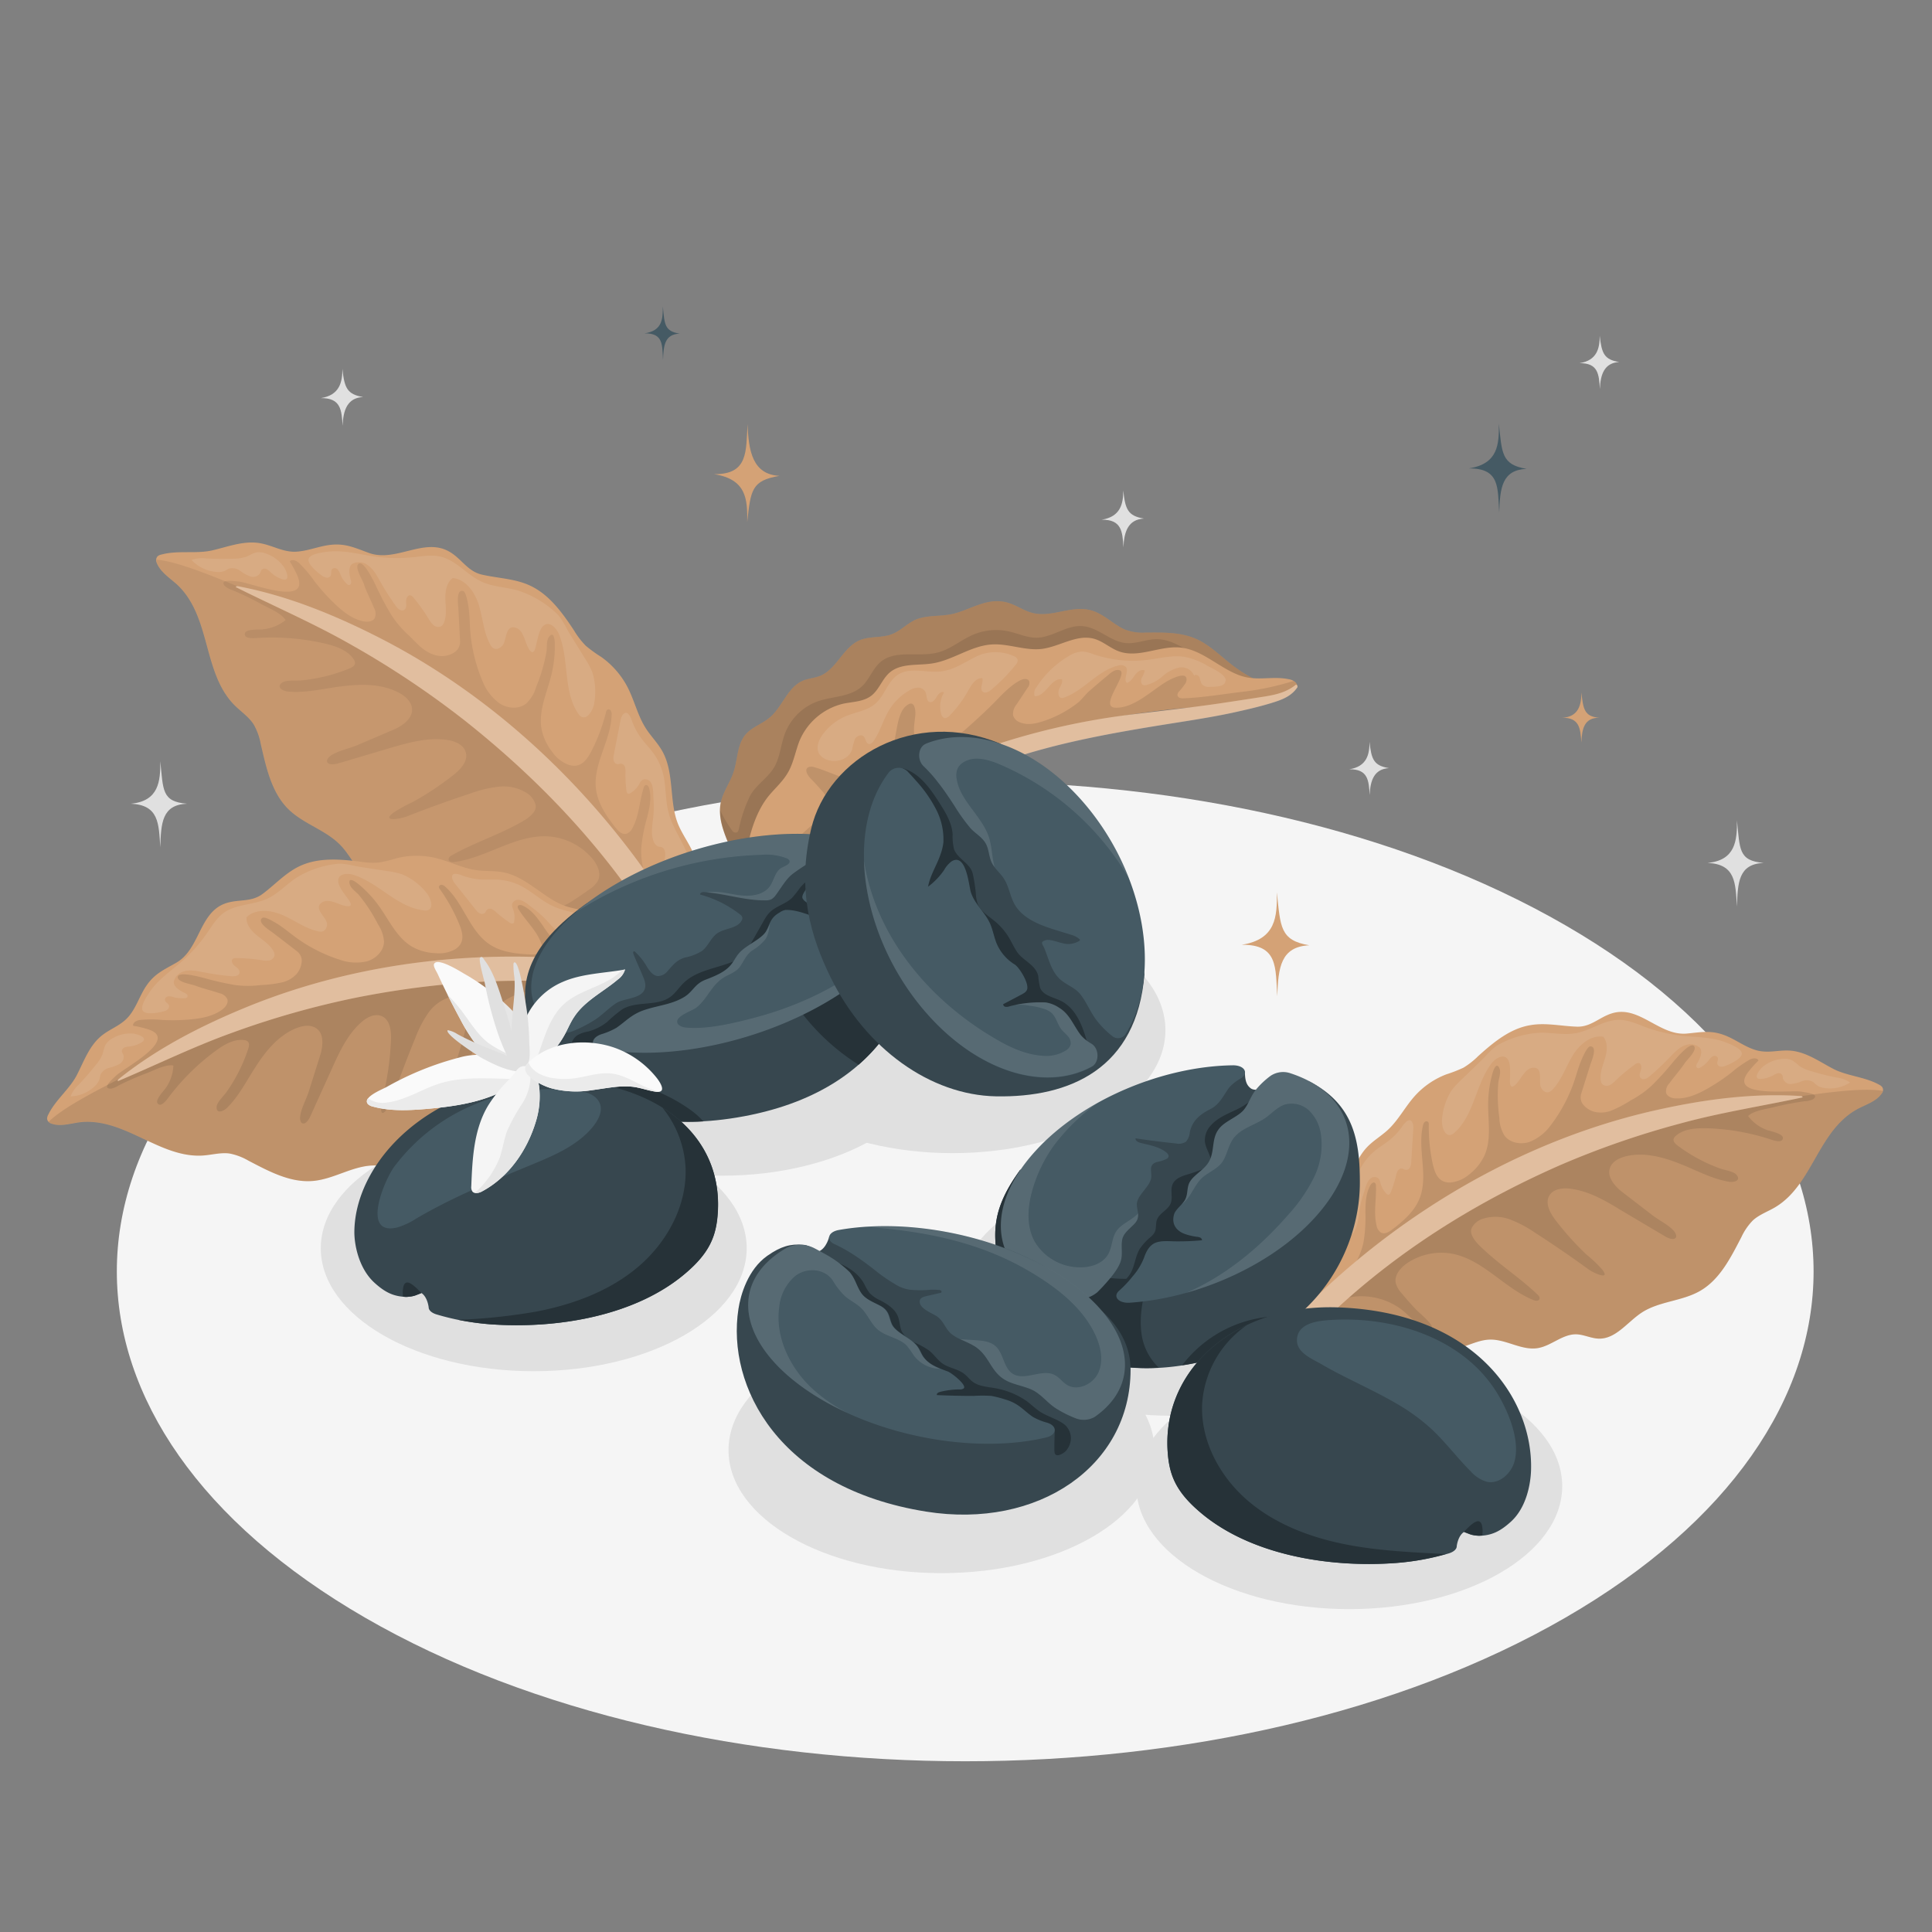 <svg xmlns="http://www.w3.org/2000/svg" viewBox="0 0 500 500"><rect x="0" y="0" width="500" height="500" fill="#808080" stroke="none"/><g id="freepik--Floor--inject-5"><path id="freepik--floor--inject-5" d="M94.54,239.42C8.8,288.93,8.8,369.19,94.55,418.69s224.76,49.5,310.5,0,85.74-129.76,0-179.27S180.28,189.92,94.54,239.42Z" style="fill:#f5f5f5"></path></g><g id="freepik--Shadows--inject-5"><ellipse id="freepik--Shadow--inject-5" cx="243.65" cy="375.31" rx="55.11" ry="31.82" style="fill:#e0e0e0"></ellipse><ellipse id="freepik--shadow--inject-5" cx="138.13" cy="323.05" rx="55.11" ry="31.82" style="fill:#e0e0e0"></ellipse><ellipse id="freepik--shadow--inject-5" cx="246.5" cy="266.61" rx="55.11" ry="31.82" style="fill:#e0e0e0"></ellipse><ellipse id="freepik--shadow--inject-5" cx="186.77" cy="272.45" rx="55.11" ry="31.82" style="fill:#e0e0e0"></ellipse><ellipse id="freepik--shadow--inject-5" cx="349.19" cy="384.62" rx="55.11" ry="31.82" style="fill:#e0e0e0"></ellipse><ellipse id="freepik--shadow--inject-5" cx="303.43" cy="334.58" rx="55.11" ry="31.82" style="fill:#e0e0e0"></ellipse></g><g id="freepik--leaf-2--inject-5"><g id="freepik--Leaf--inject-5"><path d="M349.46,304.82c1.08-2.91,2.25-5.76,4.39-8,1.6-1.66,3.63-2.84,5.32-4.4,2.72-2.52,4.44-5.92,6.9-8.69a21.15,21.15,0,0,1,8.24-5.69,37.46,37.46,0,0,0,4.42-1.72,20.19,20.19,0,0,0,3.82-3c3.94-3.55,8.24-7.13,13.46-8,4-.72,8.09.26,12.13.38,3.72.1,5.91-2.63,9.38-3.55,6.87-1.82,12.06,6,19.05,5.33,3.55-.32,6.13-.92,9.66.4,2.9,1.07,5.42,3.14,8.37,3.94s5.5-.06,8.33.06c4.29.18,7.82,2.81,11.48,4.72s8.26,2.05,12,4.17a2,2,0,0,1,.77.66A1.45,1.45,0,0,1,487,283c-1.56,2.27-4.66,3-6.91,4.38-9.62,5.76-11.1,19.11-20.41,24.89-2,1.25-4.35,2-6.08,3.61a15.56,15.56,0,0,0-2.94,4.3c-2.75,5.28-5.57,11-10.74,13.94-4.64,2.65-10.5,2.64-15,5.55-3.73,2.43-6.72,6.89-11.17,6.77-2-.05-3.91-1.1-5.93-1.12-3.52,0-6.37,3-9.84,3.57-4.19.69-8.21-2.32-12.45-2.2-3.38.1-6.43,2.17-9.8,2.51-4.19.44-7.47-2.07-11.42-2.66s-7.68.54-11.52.08c-2.24-.27-4.38-1.06-6.6-1.45a28.41,28.41,0,0,0-9.38.16c-.94.15-2.16.19-2.56-.67a2.12,2.12,0,0,1-.13-1c.14-4,.21-8.31,1.52-12.07s1.51-7.87,3.71-11.25c1.69-2.57,4.26-4.45,6.09-6.93S348.35,307.81,349.46,304.82Z" style="fill:#D4A276"></path><path d="M440.89,275.72a7.55,7.55,0,0,1-.89.58.85.85,0,0,1-.63.15.63.63,0,0,1-.36-.67,1.88,1.88,0,0,1,.32-.74c.6-1.05,1.45-2.87.58-3.9a3.68,3.68,0,0,0-3.48-.74c-1.75.5-3.05,1.93-4.32,3.25a68.78,68.78,0,0,1-5.2,4.9c-.64.54-1.63,1.07-2.24.49s-.23-1.4,0-2.12.08-1.78-.67-1.82a1.45,1.45,0,0,0-.82.34,45.77,45.77,0,0,0-5.09,4.22,5.37,5.37,0,0,1-1.61,1.21,1.65,1.65,0,0,1-1.86-.36,2,2,0,0,1-.35-1c-.24-1.92.57-3.79,1.12-5.65s.77-4.06-.46-5.56c-3.31-.5-6.3,2.14-8,5s-2.8,6.19-5.09,8.63a2.3,2.3,0,0,1-1,.71c-1,.29-1.92-.63-2.17-1.61-.4-1.54.66-4.93-2-4.7-2.24.2-3.18,3.57-4.88,4.71a.77.77,0,0,1-.43.17c-.4,0-.54-.54-.57-.95-.09-1.6.38-4.81-.61-6.16-1.17-1.59-3.32,0-4.17,1.09-4.15,5.46-4.47,13.48-9.66,18a2.07,2.07,0,0,1-.74.47c-2,.61-2.55-2.7-2.41-3.93a16.37,16.37,0,0,1,2.35-7.34,19.41,19.41,0,0,1,2.7-3l5-4.83c1.44-1.37,3-3.39,4.74-4.29a25.07,25.07,0,0,1,10.62-3c3.05-.06,6.14.67,9.15.13,4-.7,7.46-3.56,11.49-3.46,2.2.06,4.26,1,6.32,1.78A40.69,40.69,0,0,0,436,268.13c3.49.32,7.1.33,10.43,1.57,1.06.4,4.38,1.63,4.35,3s-3.26,2.78-4.29,3.16a2.3,2.3,0,0,1-1.15.19,1,1,0,0,1-.88-.69c-.15-.55.32-1.16.08-1.68a1,1,0,0,0-1.32-.29,3.57,3.57,0,0,0-1.05,1.07A7.66,7.66,0,0,1,440.89,275.72Z" style="fill:#fff;opacity:0.1"></path><path d="M461.83,274a4.21,4.21,0,0,1,2,.43,13.88,13.88,0,0,1,1.77,1.39,10,10,0,0,0,3.25,1.43q3.22,1,6.53,1.63a7.67,7.67,0,0,1,3.41,1.27,9.46,9.46,0,0,1-6.67,1.42,4.24,4.24,0,0,1-2-.78c-.34-.27-.61-.61-1-.85a3.35,3.35,0,0,0-2.76-.13,10.31,10.31,0,0,1-2.76.72,2.07,2.07,0,0,1-2.18-1.45,3.35,3.35,0,0,0-.14-.83,1.09,1.09,0,0,0-1.18-.49,4.19,4.19,0,0,0-1.24.56,8,8,0,0,1-3.05.9c-2.55.2-.25-2.68.61-3.3A9.26,9.26,0,0,1,461.83,274Z" style="fill:#fff;opacity:0.1"></path><path d="M365.65,290.88a4.11,4.11,0,0,1,.09,1.44l-.51,8.33a3.4,3.4,0,0,1-.31,1.45,1.16,1.16,0,0,1-1.22.65c-.27-.06-.5-.26-.77-.32a1.15,1.15,0,0,0-1.17.54,3.47,3.47,0,0,0-.47,1.28,33.54,33.54,0,0,1-1.34,4.27c-.13.33-.37.72-.72.66a.73.73,0,0,1-.39-.24,6.14,6.14,0,0,1-1.57-2.74,2.93,2.93,0,0,0-.46-1.17,1.6,1.6,0,0,0-2.16,0c-1,.81-1.36,2.68-1.75,3.86a25.79,25.79,0,0,0-1.1,4.59c-.28,2-.4,4.11-1.64,5.66a2,2,0,0,1-1.49.86c-.22,0-.43-.07-.64-.07-.78,0-1.26.86-1.42,1.61-.25,1.14-.14,2.33-.31,3.48a3.45,3.45,0,0,1-1.81,2.81.7.7,0,0,1-.63,0c-.16-.1-.22-.3-.34-.45a.92.92,0,0,0-1.13-.12,2.29,2.29,0,0,0-.79.92c-1,1.69-1.54,3.75-3.18,4.8a.37.37,0,0,1-.26.08.35.35,0,0,1-.2-.16,2.77,2.77,0,0,1-.23-2,26.08,26.08,0,0,1,2.52-9.17c2.14-3.88,6-6.6,8.16-10.45,1.35-2.38,2-5.05,3.06-7.56a15.23,15.23,0,0,1,5-6.4c.92-.7,1.89-1.3,2.81-2a16.76,16.76,0,0,0,3.62-3.8C363.51,290.67,365,288.73,365.65,290.88Z" style="fill:#fff;opacity:0.1"></path><path d="M456.11,285.17c14.57-2.21,25.46-3.83,31.17-2.84a1.92,1.92,0,0,1-.27.66c-1.56,2.27-4.66,3-6.91,4.38-9.62,5.76-11.1,19.11-20.41,24.89-2,1.25-4.35,2-6.08,3.61a15.56,15.56,0,0,0-2.94,4.3c-2.75,5.28-5.57,11-10.74,13.94-4.64,2.65-10.5,2.64-15,5.55-3.73,2.43-6.72,6.89-11.17,6.77-2-.05-3.91-1.1-5.93-1.12-3.52,0-6.37,3-9.84,3.57-4.19.69-8.21-2.32-12.45-2.2-3.38.1-6.43,2.17-9.8,2.51-4.19.44-7.47-2.07-11.42-2.66s-7.68.54-11.52.08c-2.24-.27-4.38-1.06-6.6-1.45a28.41,28.41,0,0,0-9.38.16,4.47,4.47,0,0,1-1.59,0,214.81,214.81,0,0,1,22.4-20.79C393.39,295.75,436.84,288.08,456.11,285.17Z" style="opacity:0.1"></path><path d="M429.52,319.14l1.4.83c2.81,1.66,4,0,1.58-2.1-1.56-1.34-3.42-2.24-5-3.48l-7.73-5.95c-1.55-1.18-3.56-3.36-3.28-5.5s2.41-3.26,4.4-3.72c4.88-1.15,10,.37,14.61,2.26,3.86,1.57,7.79,3.68,11.94,4.35,1.21.2,3.23-.21,2-1.75-.72-.92-3.11-1.26-4.19-1.64a42.38,42.38,0,0,1-11.13-6c-.54-.41-1.13-1-1-1.63a1.59,1.59,0,0,1,.55-.83c2-1.79,4.9-2,7.58-2a58.39,58.39,0,0,1,16.94,2.89c.66.22,3.2,1.13,3.22-.38,0-1.12-3.14-1.72-4-2a10.7,10.7,0,0,1-5-3.66c1.4-1.42,4.77-1.81,6.67-2.3A75.1,75.1,0,0,1,467,285a5.59,5.59,0,0,0,2.16-.48c2.13-1.45-2.12-1.81-2.93-2-2.67-.5-19,1.75-13.81-5.05a25.41,25.41,0,0,1,2.68-3c-.34-.79-1.51-.63-2.28-.24a31,31,0,0,0-4.82,3.42,50.77,50.77,0,0,1-6.16,4.11c-2.46,1.39-5.17,2.59-8,2.51-1.09,0-2.36-.43-2.66-1.48a2.94,2.94,0,0,1,.81-2.38c1.33-1.82,2.82-3.46,4.06-5.32.52-.78,3.07-3.14,2.45-4.24-.88-1.58-4.87,3.27-5.55,4.05a72.23,72.23,0,0,1-5.52,6.08,25.67,25.67,0,0,1-5.39,3.79,30.43,30.43,0,0,1-5.25,2.74,7.6,7.6,0,0,1-4,.26,5.71,5.71,0,0,1-2.63-1.43,4.07,4.07,0,0,1-.78-1,3.19,3.19,0,0,1-.14-2.37l2.34-7.44c.23-.73,2-4.73,0-4.73-.84,0-2,2.86-2.29,3.49-.58,1.34-1,2.76-1.44,4.15a40.18,40.18,0,0,1-6.55,12.81,12.4,12.4,0,0,1-5.5,4.29c-2.24.73-5,.27-6.42-1.62a9,9,0,0,1-1.34-4.59,41.15,41.15,0,0,1-.28-9.14c.13-1.07.74-2.58.32-3.62-.71-1.82-1.49.07-1.78,1.05a29.37,29.37,0,0,0-1.17,8c-.05,4.57.91,9.38-1,13.53a13.53,13.53,0,0,1-4,4.87,8.65,8.65,0,0,1-4.69,2c-3.11.17-4.08-2.25-4.67-4.91a45.43,45.43,0,0,1-1-10.07,1,1,0,0,0-.15-.66.65.65,0,0,0-.92,0,1.69,1.69,0,0,0-.44.92c-1.48,6.15,1.46,12.93-.86,18.82-1.32,3.34-4.15,5.83-7,8-.88.69-2,1.39-3,.87a2.67,2.67,0,0,1-1.14-1.82c-.83-3.36,0-6.89-.17-10.35a.94.94,0,0,0-.25-.69c-.39-.31-.94.15-1.18.59-1.2,2.11-1.28,4.66-1.29,7.1a39.47,39.47,0,0,1-.46,7.45c-1.69,8.79-9.89,13.56-13.83,21.13,3.43-3.15,6.83-6.4,11.65-6.86a17.45,17.45,0,0,1,11.48,3c2.17,1.52,4.52,4.57,7.21,5.13,3.54.75-2.07-3.85-2.78-4.59q-2.06-2.14-3.94-4.44a6.14,6.14,0,0,1-1.49-2.63c-.38-2,1.16-3.81,2.81-5a15.78,15.78,0,0,1,12-2.51c7.89,1.6,13.35,8.92,20.81,11.95.53.22,1.28.33,1.54-.17s-.16-1-.52-1.3c-4.24-4.05-9.18-7.28-13.5-11.25-1.39-1.28-4.46-3.91-3.44-6a4.84,4.84,0,0,1,2.75-2.28,10.71,10.71,0,0,1,7.11.14,30.35,30.35,0,0,1,6.4,3.37q7.13,4.59,14,9.59c1.15.84,5.8,3,3.48,0a34.93,34.93,0,0,0-4.09-3.88,75.07,75.07,0,0,1-8-8.91c-1.41-1.85-2.78-4.37-1.58-6.37,1-1.7,3.37-2,5.34-1.76,4.72.56,9,3,13,5.46Z" style="opacity:0.1"></path><path d="M320.35,358.24c26.58-34.65,65.65-61.48,108.54-71,12.18-2.71,24.82-4.42,37.29-3.57.15,0,.51.29.2.36-10.46,2.25-21,3.86-31.33,6.68a224.56,224.56,0,0,0-31.68,11c-19.6,8.66-37.83,19.7-54,33.88a188.33,188.33,0,0,0-24.89,26.54C321.93,365.54,318.11,361.17,320.35,358.24Z" style="fill:#D4A276"></path><path d="M320.35,358.24c26.58-34.65,65.65-61.48,108.54-71,12.18-2.71,24.82-4.42,37.29-3.57.15,0,.51.29.2.36-10.46,2.25-21,3.86-31.33,6.68a224.56,224.56,0,0,0-31.68,11c-19.6,8.66-37.83,19.7-54,33.88a188.33,188.33,0,0,0-24.89,26.54C321.93,365.54,318.11,361.17,320.35,358.24Z" style="fill:#fff;opacity:0.3"></path></g></g><g id="freepik--leaves-1--inject-5"><g id="freepik--leaf--inject-5"><path d="M173.73,203.56c-.33-3.23-.77-6.41-2.35-9.2-1.18-2.1-2.92-3.82-4.22-5.84-2.09-3.25-2.94-7.13-4.69-10.57a22.19,22.19,0,0,0-6.84-7.91,35.9,35.9,0,0,1-4-2.89,20.89,20.89,0,0,1-3.08-4c-3.05-4.62-6.46-9.36-11.49-11.65-3.89-1.78-8.23-1.84-12.34-2.79-3.79-.86-5.28-4.2-8.54-6-6.47-3.63-13.74,2.86-20.64.41-3.5-1.25-6-2.53-9.86-2.13-3.2.33-6.29,1.75-9.48,1.8-3,0-5.53-1.51-8.42-2.12-4.37-.94-8.63.79-12.82,1.76s-8.88-.08-13.19,1.09a2.11,2.11,0,0,0-1,.46,1.54,1.54,0,0,0-.25,1.59c1,2.69,3.91,4.28,5.83,6.22,8.21,8.33,6.22,22.2,14.1,30.47,1.71,1.78,3.88,3.15,5.21,5.23a16,16,0,0,1,1.84,5.12c1.4,6,2.75,12.53,7.2,16.87,4,3.89,9.91,5.41,13.68,9.53,3.14,3.42,5,8.71,9.51,9.75,2,.48,4.24-.09,6.28.41,3.57.88,5.65,4.69,9,6.18,4.06,1.79,8.9-.19,13.15,1,3.39,1,5.93,3.86,9.23,5.1,4.12,1.53,8.09-.15,12.23.29s7.62,2.55,11.62,3.09c2.33.32,4.7.08,7,.26a29.34,29.34,0,0,1,9.42,2.62c.91.39,2.13.75,2.77,0a2.23,2.23,0,0,0,.39-1c.9-4,1.95-8.44,1.62-12.58s.54-8.34-.81-12.33c-1-3-3.13-5.61-4.33-8.59S174.07,206.86,173.73,203.56Z" style="fill:#D4A276"></path><path d="M89,150.27a6.45,6.45,0,0,0,.74.82.86.86,0,0,0,.6.32.65.65,0,0,0,.54-.58,2,2,0,0,0-.13-.83c-.34-1.22-.71-3.28.44-4.09a3.79,3.79,0,0,1,3.7.16c1.64,1,2.58,2.75,3.51,4.41a71,71,0,0,0,4,6.3c.5.72,1.36,1.52,2.13,1.09s.6-1.36.56-2.14.39-1.82,1.15-1.66a1.36,1.36,0,0,1,.74.56,47.26,47.26,0,0,1,4,5.59,5.24,5.24,0,0,0,1.32,1.63,1.69,1.69,0,0,0,2,.13,2.09,2.09,0,0,0,.61-.9c.75-1.87.41-4,.35-6s.28-4.3,1.91-5.49c3.48.36,5.81,3.81,6.81,7.16s1.2,7,2.88,10a2.36,2.36,0,0,0,.81,1c.9.54,2.11-.14,2.62-1.06.79-1.45.61-5.15,3.28-4.21,2.21.78,2.27,4.43,3.7,6a.86.86,0,0,0,.38.28c.42.09.7-.4.83-.8.51-1.6.87-5,2.22-6.07,1.61-1.3,3.37.82,3.94,2.19,2.75,6.6,1,14.78,5.05,20.66a2.25,2.25,0,0,0,.63.67c1.81,1.13,3.27-2.06,3.45-3.34a17,17,0,0,0-.45-8,19.75,19.75,0,0,0-1.95-3.69l-3.83-6.19c-1.09-1.77-2.1-4.2-3.66-5.57a26.07,26.07,0,0,0-9.93-5.82c-3.08-.86-6.38-.92-9.28-2.25-3.82-1.75-6.6-5.55-10.69-6.5-2.24-.52-4.57-.1-6.85.14A42.21,42.21,0,0,1,96,143.89c-3.61-.58-7.26-1.52-10.94-1.13-1.18.12-4.85.5-5.19,1.92s2.57,3.67,3.5,4.32a2.5,2.5,0,0,0,1.12.49,1.07,1.07,0,0,0,1.07-.46c.29-.52,0-1.26.35-1.72a1,1,0,0,1,1.41,0,4,4,0,0,1,.79,1.36A7.31,7.31,0,0,0,89,150.27Z" style="fill:#fff;opacity:0.1"></path><path d="M68.32,143.09a4.74,4.74,0,0,0-2.15-.09A13.66,13.66,0,0,0,64,144a10.43,10.43,0,0,1-3.65.59q-3.51.12-7-.06a8.14,8.14,0,0,0-3.78.39A9.79,9.79,0,0,0,55.94,148a4.48,4.48,0,0,0,2.21-.26c.4-.18.77-.46,1.19-.61a3.48,3.48,0,0,1,2.83.6,11,11,0,0,0,2.59,1.45,2.17,2.17,0,0,0,2.58-.9,3.42,3.42,0,0,1,.36-.8,1.13,1.13,0,0,1,1.32-.19,4.48,4.48,0,0,1,1.11.89,8.15,8.15,0,0,0,2.84,1.7c2.52.87,1-2.64.25-3.48A9.63,9.63,0,0,0,68.32,143.09Z" style="fill:#fff;opacity:0.1"></path><path d="M161,185.25a4.44,4.44,0,0,0-.46,1.43c-.55,2.85-1.11,5.7-1.66,8.54a3.5,3.5,0,0,0-.07,1.54,1.2,1.2,0,0,0,1.06,1c.29,0,.57-.13.87-.13a1.23,1.23,0,0,1,1,.86,4,4,0,0,1,.14,1.42,34.41,34.41,0,0,0,.23,4.65c.05.37.19.83.55.86a.76.76,0,0,0,.46-.14,6.5,6.5,0,0,0,2.31-2.35,2.82,2.82,0,0,1,.76-1.06,1.67,1.67,0,0,1,2.19.57c.79,1.08.66,3.06.75,4.36a26.86,26.86,0,0,1-.09,4.91c-.23,2.07-.67,4.26.18,6.15a2.07,2.07,0,0,0,1.28,1.26c.22.05.45,0,.66.1.78.22,1.05,1.19,1,2-.05,1.22-.47,2.39-.6,3.59a3.58,3.58,0,0,0,1.09,3.31.71.71,0,0,0,.63.17c.19-.06.31-.25.47-.37a1,1,0,0,1,1.17.18,2.31,2.31,0,0,1,.55,1.13c.52,2,.58,4.19,2,5.68a.44.44,0,0,0,.25.15.36.36,0,0,0,.25-.11,3,3,0,0,0,.74-1.93,27.26,27.26,0,0,0-.15-9.91c-1.15-4.48-4.3-8.23-5.51-12.69-.74-2.75-.7-5.63-1.11-8.43a15.81,15.81,0,0,0-3.38-7.77c-.74-.94-1.57-1.81-2.31-2.76a17.66,17.66,0,0,1-2.66-4.78C163.24,185.59,162.27,183.25,161,185.25Z" style="fill:#fff;opacity:0.1"></path><path d="M71.18,155.84c-14.13-6-24.7-10.52-30.73-11a2.1,2.1,0,0,0,.1.74c1,2.69,3.91,4.28,5.83,6.22,8.21,8.33,6.22,22.2,14.1,30.47,1.71,1.78,3.88,3.15,5.21,5.23a16,16,0,0,1,1.84,5.12c1.4,6,2.75,12.53,7.2,16.87,4,3.89,9.91,5.41,13.68,9.53,3.14,3.42,5,8.71,9.51,9.75,2,.48,4.24-.09,6.28.41,3.57.88,5.65,4.69,9,6.18,4.06,1.79,8.9-.2,13.15,1,3.39,1,5.93,3.86,9.23,5.1,4.12,1.53,8.09-.15,12.23.29s7.62,2.55,11.62,3.09c2.33.32,4.7.08,7,.26a29.34,29.34,0,0,1,9.42,2.62,4.76,4.76,0,0,0,1.6.43,223.06,223.06,0,0,0-17.18-26.84C131.74,182.91,89.87,163.82,71.18,155.84Z" style="opacity:0.07"></path><path d="M89.15,197.09l-1.63.47c-3.27.94-4-1.08-1-2.53,1.92-.95,4-1.37,6-2.2l9.36-4c1.87-.8,4.46-2.46,4.74-4.7s-1.58-3.92-3.47-4.91C98.49,176.81,93,177,87.77,177.7c-4.3.58-8.83,1.68-13.19,1.28-1.28-.12-3.21-1.06-1.59-2.3,1-.75,3.46-.46,4.65-.56A43.72,43.72,0,0,0,90.44,173c.65-.26,1.39-.68,1.43-1.38a1.71,1.71,0,0,0-.34-1c-1.54-2.33-4.43-3.32-7.14-4a61,61,0,0,0-17.86-1.51c-.72.05-3.52.31-3.15-1.22.28-1.13,3.62-.92,4.53-1a11.32,11.32,0,0,0,6-2.4c-1.05-1.8-4.35-3.08-6.13-4.07a78.2,78.2,0,0,0-7.54-3.66,5.7,5.7,0,0,1-2-1.05c-1.78-2,2.61-1.27,3.47-1.22,2.82.19,18.71,6.73,15.26-1.49A27.31,27.31,0,0,0,75,145.32c.54-.72,1.69-.24,2.36.36a32.66,32.66,0,0,1,4,4.71,52,52,0,0,0,5.15,5.75c2.12,2.05,4.53,4,7.41,4.63,1.1.25,2.5.18,3.06-.8a3,3,0,0,0-.18-2.62c-.88-2.18-2-4.22-2.71-6.43-.33-.92-2.28-4-1.38-4.92,1.31-1.36,4.07,4.58,4.55,5.54a76,76,0,0,0,4,7.58,26.86,26.86,0,0,0,4.45,5.24c1.54,1.42,2.76,3,4.59,4.13a7.9,7.9,0,0,0,3.94,1.31,6,6,0,0,0,3-.76,4.06,4.06,0,0,0,1.06-.83,3.29,3.29,0,0,0,.76-2.35l-.42-8.12c0-.8-.77-5.3,1.2-4.79.84.23,1.29,3.42,1.4,4.12.24,1.51.28,3.05.37,4.57a41.48,41.48,0,0,0,3.27,14.64,12.85,12.85,0,0,0,4.43,5.77c2.06,1.33,5,1.58,6.9,0a9.41,9.41,0,0,0,2.55-4.29,43.31,43.31,0,0,0,2.68-9.16c.15-1.1-.08-2.79.61-3.74,1.2-1.64,1.49.47,1.53,1.53a31,31,0,0,1-.9,8.35c-1.14,4.62-3.37,9.23-2.53,13.91a14,14,0,0,0,2.81,6,9,9,0,0,0,4.2,3.28c3.1,1,4.71-1.19,6-3.73a47.35,47.35,0,0,0,3.68-9.9,1.09,1.09,0,0,1,.32-.63.69.69,0,0,1,.93.27,1.76,1.76,0,0,1,.2,1c-.11,6.6-4.85,12.68-4.05,19.22.46,3.73,2.67,7,5,9.95.71.93,1.7,1.94,2.84,1.68a2.73,2.73,0,0,0,1.62-1.54c1.72-3.18,1.79-7,2.89-10.41a1,1,0,0,1,.43-.63c.48-.22.91.39,1,.9.66,2.45.06,5.05-.56,7.51a41.59,41.59,0,0,0-1.48,7.64c-.59,9.32,6.44,16.28,8.44,24.95-2.64-4.07-5.22-8.25-10-10a18.22,18.22,0,0,0-12.36,0c-2.6,1-5.76,3.43-8.62,3.3-3.77-.18,3.09-3.35,4-3.91q2.64-1.63,5.14-3.46a6.4,6.4,0,0,0,2.19-2.26c.9-1.9-.17-4.15-1.53-5.75a16.46,16.46,0,0,0-11.47-5.68c-8.39-.45-15.81,5.52-24.14,6.63-.59.08-1.38,0-1.51-.58s.41-.92.87-1.18c5.33-3,11.17-4.95,16.56-7.82,1.74-.93,5.53-2.79,5.06-5.2a5.1,5.1,0,0,0-2.19-3,11.15,11.15,0,0,0-7.21-1.72,30.63,30.63,0,0,0-7.34,1.73q-8.4,2.76-16.64,6c-1.38.54-6.65,1.55-3.51-.92a36.7,36.7,0,0,1,5.14-2.84,79.18,79.18,0,0,0,10.4-6.91c1.91-1.5,4-3.69,3.26-6-.59-2-2.88-2.9-4.93-3.17-4.92-.67-9.85.72-14.61,2.1Z" style="opacity:0.07"></path><path d="M189.16,265.1c-17.78-41.94-50.22-79.24-91-100.06-11.59-5.91-23.91-10.95-36.73-13.35-.15,0-.58.17-.29.31,10,5,20.19,9.39,29.89,14.94a234.19,234.19,0,0,1,29.1,19.42c17.53,13.87,33.05,29.78,45.63,48.32A196.14,196.14,0,0,1,183.92,268C185.65,272.05,190.66,268.64,189.16,265.1Z" style="fill:#D4A276"></path><path d="M189.16,265.1c-17.78-41.94-50.22-79.24-91-100.06-11.59-5.91-23.91-10.95-36.73-13.35-.15,0-.58.17-.29.31,10,5,20.19,9.39,29.89,14.94a234.19,234.19,0,0,1,29.1,19.42c17.53,13.87,33.05,29.78,45.63,48.32A196.14,196.14,0,0,1,183.92,268C185.65,272.05,190.66,268.64,189.16,265.1Z" style="fill:#fff;opacity:0.3"></path></g><g id="freepik--leaf--inject-5"><path d="M191.59,230.92c7.81-6.6,15.59-13.25,23.65-19.54,4.52-3.52,8.93-7.17,13.7-10.33,4.42-2.91,9.46-5,14.33-7.09a143.35,143.35,0,0,1,31.27-9.87c16.08-2.88,32.47-3.42,48.71-5a45.22,45.22,0,0,0,6.84-1.05,38.41,38.41,0,0,1-11.29-6c-3-2.32-5.72-5.11-9.14-6.65-4.08-1.84-8.68-1.7-13.11-1.68a12.63,12.63,0,0,1-5.72-.91c-4-2-6.22-5.2-11.16-5.2-4.23,0-8.45,2.12-12.56,1-1.92-.5-3.62-1.66-5.48-2.35-5.29-2-9.41,1-14.28,2.43-3.49,1.05-7.43.29-10.73,1.85-2,1-3.64,2.74-5.73,3.57-2.69,1.08-5.83.47-8.49,1.63-4.2,1.83-5.9,7.46-10.15,9.18-1.45.59-3.08.66-4.52,1.28-3.91,1.68-5.24,6.73-8.51,9.49-2,1.7-4.73,2.5-6.39,4.56-2.09,2.6-1.91,6.38-3,9.59-.87,2.66-2.63,5-3.26,7.71C184.82,215.4,192.85,222.94,191.59,230.92Z" style="fill:#D4A276"></path><path d="M191.59,230.92c7.81-6.6,15.59-13.25,23.65-19.54,4.52-3.52,8.93-7.17,13.7-10.33,4.42-2.91,9.46-5,14.33-7.09a143.35,143.35,0,0,1,31.27-9.87c16.08-2.88,32.47-3.42,48.71-5a45.22,45.22,0,0,0,6.84-1.05,38.41,38.41,0,0,1-11.29-6c-3-2.32-5.72-5.11-9.14-6.65-4.08-1.84-8.68-1.7-13.11-1.68a12.63,12.63,0,0,1-5.72-.91c-4-2-6.22-5.2-11.16-5.2-4.23,0-8.45,2.12-12.56,1-1.92-.5-3.62-1.66-5.48-2.35-5.29-2-9.41,1-14.28,2.43-3.49,1.05-7.43.29-10.73,1.85-2,1-3.64,2.74-5.73,3.57-2.69,1.08-5.83.47-8.49,1.63-4.2,1.83-5.9,7.46-10.15,9.18-1.45.59-3.08.66-4.52,1.28-3.91,1.68-5.24,6.73-8.51,9.49-2,1.7-4.73,2.5-6.39,4.56-2.09,2.6-1.91,6.38-3,9.59-.87,2.66-2.63,5-3.26,7.71C184.82,215.4,192.85,222.94,191.59,230.92Z" style="opacity:0.2"></path><path d="M215.24,211.38c-8.06,6.29-15.84,12.94-23.65,19.54,1.15-7.26-5.37-14.15-5.21-21.26a30.21,30.21,0,0,0,3.17,5.39,1,1,0,0,0,1.3.29,1.52,1.52,0,0,0,.36-.78A36.28,36.28,0,0,1,194.1,206c1.62-3.09,5.08-4.86,6.64-8.15,1.18-2.49,1.41-5.35,2.38-7.94a14.28,14.28,0,0,1,8.44-8.38c3.9-1.38,8.59-1.09,11.61-4,1.83-1.76,2.69-4.43,4.6-6.11,3.92-3.44,10-1.23,15-2.57,3.27-.87,5.94-3.24,9.06-4.58a15.25,15.25,0,0,1,9.29-.85c2.4.53,4.71,1.65,7.16,1.62,4.12-.05,7.77-3.35,11.89-3s7.18,4,11.17,4.38c2.8.28,5.53-1.11,8.34-1s5.21,1.46,7.59,2.81c5.25,3,11.68,6.38,16.69,10.82l-.74.07c-16.24,1.61-32.63,2.15-48.71,5A143.35,143.35,0,0,0,243.27,194c-4.87,2.11-9.91,4.18-14.33,7.09C224.17,204.21,219.76,207.86,215.24,211.38Z" style="opacity:0.1"></path><path d="M333.23,179.38c1.13-.4,3.62-1.41,1.9-2.93a3.54,3.54,0,0,0-1.65-.68c-4.36-.89-8.32.63-12.71-1-5.29-1.95-9.66-6.6-15.23-7.18-5.4-.56-10.94,2.86-16.05.95-2.18-.82-4-2.53-6.22-3.19-4.53-1.34-9,2-13.66,2.59-4.33.51-8.66-1.45-13-1.15-5.37.36-10,4.06-15.32,4.9-3.8.6-8.16-.15-11.08,2.4-1.93,1.68-2.73,4.48-4.77,6s-4.66,1.51-7.09,2a16.36,16.36,0,0,0-11.46,9.69c-1,2.57-1.48,5.41-2.8,7.85s-3.29,4.14-5,6.17c-6.49,7.79-6.83,21.71-8.08,31.93,3.18-4.46,16.59-16,21.1-19,31.48-21,56.8-32,94.32-35.48C315.46,182.54,324.69,182.42,333.23,179.38Z" style="fill:#D4A276"></path><path d="M191.39,237.33c2.42-7.92,8.36-14.8,14.71-20.22,1.51-1.29,2.88-2.63,4.41-3.87a9.78,9.78,0,0,0,3.35-4.27,3.9,3.9,0,0,0,.21-2,5.16,5.16,0,0,0-1.29-2.22c-.94-1.11-1.93-2.19-2.95-3.22-.64-.65-2-2.53-.42-3.05a2.32,2.32,0,0,1,1.35.08c2.76.76,5.35,2.09,8.11,2.85a11.07,11.07,0,0,0,7.49-.2c2.09-1,3.49-3.64,4.22-5.8.95-2.82,1.2-5.84,1.89-8.74.42-1.73,1.12-3.59,2.66-4.4a1.11,1.11,0,0,1,.88-.15,1.2,1.2,0,0,1,.63.77c.51,1.37.15,2.88,0,4.33a14.78,14.78,0,0,0,0,3.39A5.45,5.45,0,0,0,238,194a4,4,0,0,0,3.32,1c2.53-.36,4.51-2.77,6.39-4.37q4.43-3.77,8.6-7.81c2.36-2.3,4.81-5.28,7.76-6.77.77-.39,1.91-.56,2.29.24a1.9,1.9,0,0,1-.43,1.73l-2.83,4.27a3.83,3.83,0,0,0-.91,2.85,2.78,2.78,0,0,0,1.69,1.77c1.87.82,4,.41,5.93-.21a29.39,29.39,0,0,0,9-4.72c1.18-.93,2-2.17,3.12-3.16,1.43-1.23,2.84-2.47,4.31-3.66.79-.63,1.75-1.66,2.81-1.76,4.42-.42-5.14,9.55-.42,9.75s9.25-4.3,13.07-6.64c.72-.45,5.82-3.32,5.35-.3a2.27,2.27,0,0,1-.44.91,19.91,19.91,0,0,1-1.39,1.76,1.44,1.44,0,0,0-.5,1,.93.93,0,0,0,.63.74,2.54,2.54,0,0,0,1,.1c5-.2,10-1.06,15-1.66a71.43,71.43,0,0,0,13.41-2.83,2.44,2.44,0,0,1,.43.28c1.72,1.52-.77,2.53-1.89,2.93-8.55,3-17.78,3.16-26.8,4-37.52,3.46-62.84,14.46-94.32,35.48C207.76,221.76,195.12,232.57,191.39,237.33Z" style="opacity:0.1"></path><path d="M335.3,177.26c-2.34,1.89-5.1,2.53-8,3q-6,.94-11.94,1.82c-7.93,1.16-15.91,2-23.86,3a184.2,184.2,0,0,0-37,8.71,172.86,172.86,0,0,0-33.25,16,148.12,148.12,0,0,0-27.63,21.33,83.93,83.93,0,0,0-10.46,12.69,70.28,70.28,0,0,0-3.63,6.11v8h2.33c.65-1.39,1.27-2.79,2-4.14a82,82,0,0,1,4.63-7.77,87.62,87.62,0,0,1,11.6-13.51c17.17-16.57,38.76-28.46,61.07-36,12.41-4.18,25.22-6.55,38.1-8.66,6.53-1.07,13.12-2,19.59-3.37,3.34-.74,6.7-1.49,10-2.49,2.68-.82,5.26-1.67,6.91-4.12C335.87,177.69,335.66,177,335.3,177.26Z" style="fill:#D4A276"></path><path d="M335.3,177.26c-2.34,1.89-5.1,2.53-8,3q-6,.94-11.94,1.82c-7.93,1.16-15.91,2-23.86,3a184.2,184.2,0,0,0-37,8.71,172.86,172.86,0,0,0-33.25,16,148.12,148.12,0,0,0-27.63,21.33,83.93,83.93,0,0,0-10.46,12.69,67.2,67.2,0,0,0-3.63,6.15v8h2.33c.65-1.39,1.27-2.79,2-4.14a82,82,0,0,1,4.63-7.77,87.62,87.62,0,0,1,11.6-13.51c17.17-16.57,38.76-28.46,61.07-36,12.41-4.18,25.22-6.55,38.1-8.66,6.53-1.07,13.12-2,19.59-3.37,3.34-.74,6.7-1.49,10-2.49,2.68-.82,5.26-1.67,6.91-4.12C335.87,177.69,335.66,177,335.3,177.26Z" style="fill:#fff;opacity:0.3"></path><path d="M317.13,176.24c0,1.57-2.94,1.47-3.95,1.52A2.43,2.43,0,0,1,311,177a10.49,10.49,0,0,1-.57-1.69c-.24-.55-1.06-.92-1.37-.41a3.51,3.51,0,0,0-3.95-2.13,9.85,9.85,0,0,0-4.25,2.25,10.26,10.26,0,0,1-4.24,2.28,1.39,1.39,0,0,1-.73,0c-.64-.26-.69-1.2-.42-1.85a6.72,6.72,0,0,0,.81-1.92c-.91-.44-1.93.32-2.53,1.13s-1.16,1.82-2.13,2.07c-1-1,.66-3.06-.28-4.16a1.93,1.93,0,0,0-1.91-.33c-5.3,1.23-8.9,6.45-14,8.27a1.47,1.47,0,0,1-.68.13c-.89-.1-1-1.43-.66-2.26s1-1.68.76-2.57c-2.83-.51-4.19,4.45-7.06,4.36a2.36,2.36,0,0,1,.46-2.33,24.93,24.93,0,0,1,8.27-8,7.06,7.06,0,0,1,3.7-1.22,9.72,9.72,0,0,1,2.76.69,31.39,31.39,0,0,0,14,1.47c3.18-.39,6.37-1.27,9.54-.79a18.11,18.11,0,0,1,6,2.34c1.19.67,4.51,2.07,4.72,3.67A1.48,1.48,0,0,1,317.13,176.24Z" style="fill:#fff;opacity:0.1"></path><path d="M262.48,169.86a1.47,1.47,0,0,1,.88.86,1.53,1.53,0,0,1-.42,1.22,44.91,44.91,0,0,1-6.27,6.44c-.66.6-1.68,1.21-2.35.61-.89-.81.25-2.33-.09-3.49-1.73-.11-2.84,1.75-3.69,3.28a30.27,30.27,0,0,1-4.71,6.34c-.42.44-1,.89-1.56.65a1.53,1.53,0,0,1-.69-1,7.2,7.2,0,0,1,.74-5.56c-.74-.42-1.52.42-1.94,1.17s-1.14,1.61-1.9,1.26-.59-1.65-.95-2.51a2.11,2.11,0,0,0-2-1.17,4.59,4.59,0,0,0-2.26.76,14.56,14.56,0,0,0-5.14,5c-1.55,2.55-2.34,5.56-4,8-.31.45-.77.93-1.3.81-.8-.2-.75-1.45-1.37-2s-1.82-.05-2.23.78a19.83,19.83,0,0,0-.72,2.7c-.84,2.48-4,3.49-6.4,2.63a3.88,3.88,0,0,1-2.1-1.56c-.92-1.56-.13-3.58.92-5a14.43,14.43,0,0,1,6.06-4.77c2.58-1.06,5.55-1.39,7.64-3.27,2.32-2.07,3.11-5.65,5.68-7.37,3-2,6.92-.66,10.48-.85,4-.2,6.84-2.51,10.33-4.12A11.48,11.48,0,0,1,262.48,169.86Z" style="fill:#fff;opacity:0.1"></path></g><g id="freepik--leaf--inject-5"><path d="M138.38,229.75c-2.56-1.77-5.15-3.43-8.17-4-2.26-.44-4.6-.24-6.88-.55-3.67-.5-7-2.3-10.63-3.16a21.22,21.22,0,0,0-10,.06,37.28,37.28,0,0,1-4.61,1.12,20,20,0,0,1-4.82-.22c-5.26-.66-10.84-1.12-15.64,1.12-3.72,1.73-6.47,4.85-9.72,7.26-3,2.22-6.35,1.23-9.72,2.47-6.67,2.45-6.47,11.8-12.55,15.29-3.09,1.78-5.55,2.77-7.69,5.87-1.76,2.54-2.64,5.68-4.6,8s-4.54,3.1-6.79,4.82c-3.41,2.6-4.8,6.78-6.7,10.44s-5.58,6.43-7.42,10.3a2,2,0,0,0-.25,1,1.49,1.49,0,0,0,1,1.18c2.57,1,5.55-.19,8.16-.38,11.19-.79,20.06,9.29,31,8.69,2.36-.13,4.71-.85,7.05-.53a15.54,15.54,0,0,1,4.88,1.84c5.28,2.75,10.86,5.8,16.78,5.26,5.33-.48,10.13-3.85,15.47-4,4.45-.15,9.46,1.79,13-.85,1.62-1.2,2.57-3.15,4.21-4.33,2.86-2.05,6.93-1.19,10.11-2.72,3.83-1.83,5.39-6.6,8.94-8.93,2.83-1.86,6.51-1.92,9.47-3.56,3.68-2.05,4.93-6,7.83-8.73s6.6-4,9.48-6.54c1.69-1.5,3-3.38,4.58-5a28.27,28.27,0,0,1,7.78-5.25c.85-.41,1.87-1.08,1.71-2a2,2,0,0,0-.47-.89c-2.38-3.17-4.93-6.68-8.17-9s-5.74-5.58-9.48-7.08c-2.86-1.15-6-1.21-9-2.2S141,231.56,138.38,229.75Z" style="fill:#D4A276"></path><path d="M46.78,258.33a7.46,7.46,0,0,0,1.06,0,.82.82,0,0,0,.61-.24.62.62,0,0,0-.09-.75,2.12,2.12,0,0,0-.69-.43c-1.09-.51-2.83-1.52-2.7-2.86a3.63,3.63,0,0,1,2.42-2.6c1.72-.59,3.61-.17,5.4.19q3.51.69,7.07,1c.84.07,2-.06,2.12-.88s-.61-1.29-1.21-1.75-1.08-1.41-.5-1.87a1.37,1.37,0,0,1,.87-.19,45.66,45.66,0,0,1,6.6.54,5.24,5.24,0,0,0,2,.06,1.65,1.65,0,0,0,1.31-1.36,2,2,0,0,0-.27-1c-.9-1.71-2.65-2.78-4.16-4s-3-2.88-2.81-4.82c2.42-2.31,6.39-1.86,9.45-.5s5.84,3.47,9.12,4.16a2.4,2.4,0,0,0,1.22,0,2,2,0,0,0,.86-2.56c-.56-1.49-3.38-3.66-1-5,2-1.13,4.65,1.1,6.7,1.06a.72.72,0,0,0,.44-.11c.33-.24.14-.75-.07-1.1-.84-1.37-3.07-3.73-3-5.4,0-2,2.69-1.94,4-1.5,6.53,2.1,11.39,8.48,18.21,9.18a2.16,2.16,0,0,0,.88,0c2-.62.54-3.67-.29-4.6a16.22,16.22,0,0,0-6.13-4.67,19.16,19.16,0,0,0-3.9-.88l-6.91-1.06c-2-.3-4.36-1.08-6.33-.8a25.1,25.1,0,0,0-10.43,3.62c-2.54,1.7-4.65,4.07-7.42,5.36-3.65,1.69-8.16,1.35-11.4,3.75-1.77,1.31-2.91,3.27-4.16,5.08a40.79,40.79,0,0,1-7.19,7.94c-2.67,2.27-5.62,4.34-7.64,7.27-.64.93-2.66,3.85-1.83,5s4.28.41,5.33.13a2.37,2.37,0,0,0,1.06-.5,1,1,0,0,0,.32-1.07c-.19-.54-.93-.77-1-1.33s.41-.94.91-1a3.77,3.77,0,0,1,1.48.27A7.37,7.37,0,0,0,46.78,258.33Z" style="fill:#fff;opacity:0.1"></path><path d="M28.66,269a4.39,4.39,0,0,0-1.41,1.5,14.19,14.19,0,0,0-.65,2.16,9.85,9.85,0,0,1-1.84,3c-1.4,1.75-2.87,3.45-4.41,5.08a7.69,7.69,0,0,0-2.07,3,9.46,9.46,0,0,0,6.28-2.67,4.32,4.32,0,0,0,1.18-1.77c.12-.41.14-.85.3-1.25a3.35,3.35,0,0,1,2.19-1.69,10.55,10.55,0,0,0,2.67-1,2.08,2.08,0,0,0,1-2.44,3.3,3.3,0,0,1-.36-.76,1.08,1.08,0,0,1,.68-1.08,4.68,4.68,0,0,1,1.34-.26,7.67,7.67,0,0,0,3-1c2.21-1.29-1.33-2.33-2.39-2.35A9.22,9.22,0,0,0,28.66,269Z" style="fill:#fff;opacity:0.1"></path><path d="M117.12,227.61a4.14,4.14,0,0,0,.76,1.23l5.19,6.53a3.5,3.5,0,0,0,1.08,1,1.16,1.16,0,0,0,1.37-.17c.19-.21.27-.5.45-.71a1.19,1.19,0,0,1,1.28-.23,4,4,0,0,1,1.12.78,32.25,32.25,0,0,0,3.53,2.73c.3.2.72.38,1,.14a.74.74,0,0,0,.17-.43,6.1,6.1,0,0,0-.27-3.14,2.81,2.81,0,0,1-.3-1.22,1.61,1.61,0,0,1,1.78-1.24c1.28.1,2.64,1.42,3.65,2.16a27.54,27.54,0,0,1,3.52,3.13c1.36,1.46,2.68,3.14,4.59,3.7a2,2,0,0,0,1.72-.15c.17-.13.31-.3.49-.42.64-.43,1.51,0,2.08.5.85.79,1.44,1.83,2.24,2.68a3.48,3.48,0,0,0,3.1,1.26.7.7,0,0,0,.52-.36c.07-.17,0-.38,0-.57a.9.9,0,0,1,.85-.74,2.2,2.2,0,0,1,1.17.3c1.76.85,3.42,2.2,5.36,2.11a.41.41,0,0,0,.27-.08.38.38,0,0,0,.07-.25,2.79,2.79,0,0,0-.95-1.74,25.83,25.83,0,0,0-7.32-6.07c-4-2-8.67-2-12.67-3.89-2.47-1.17-4.54-3-6.85-4.44a15.17,15.17,0,0,0-7.76-2.37c-1.15,0-2.3,0-3.45,0a17.15,17.15,0,0,1-5.15-1C118.75,226.21,116.44,225.46,117.12,227.61Z" style="fill:#fff;opacity:0.1"></path><path d="M39.73,274.79c-13.2,6.55-23,11.46-27.16,15.55a2,2,0,0,0,.6.39c2.57,1,5.55-.19,8.16-.38,11.19-.79,20.06,9.29,31,8.69,2.36-.13,4.71-.85,7.05-.53a15.54,15.54,0,0,1,4.88,1.84c5.28,2.75,10.86,5.8,16.78,5.26,5.33-.48,10.13-3.85,15.47-4,4.45-.15,9.46,1.79,13-.85,1.62-1.2,2.57-3.15,4.21-4.33,2.86-2.05,6.93-1.19,10.11-2.72,3.83-1.83,5.39-6.6,8.94-8.93,2.83-1.86,6.51-1.92,9.47-3.56,3.68-2.05,4.93-6,7.83-8.73s6.6-4,9.48-6.54c1.69-1.5,3-3.38,4.58-5a28.27,28.27,0,0,1,7.78-5.25,4.53,4.53,0,0,0,1.31-.89A213.72,213.72,0,0,0,143,250.61C97.19,247.5,57.19,266.13,39.73,274.79Z" style="opacity:0.1"></path><path d="M81,287.38c-.22.5-.45,1-.67,1.49-1.35,3-3.26,2.23-2.49-.82.5-2,1.52-3.8,2.13-5.75q1.46-4.65,2.93-9.3c.58-1.86,1-4.79-.48-6.38s-3.83-1.29-5.73-.53c-4.66,1.86-8,6-10.68,10.23-2.26,3.49-4.27,7.48-7.28,10.41-.88.85-2.77,1.68-2.67-.28.06-1.16,1.82-2.81,2.49-3.74a41.92,41.92,0,0,0,5.69-11.27c.21-.64.37-1.44-.12-1.91a1.66,1.66,0,0,0-.92-.36c-2.66-.33-5.18,1.16-7.33,2.74A58.6,58.6,0,0,0,43.63,284c-.41.56-2,2.76-2.85,1.53-.66-.9,1.59-3.2,2.09-3.92a10.84,10.84,0,0,0,2-5.86c-2-.36-5,1.25-6.78,1.94a72.79,72.79,0,0,0-7.36,3.21,5.49,5.49,0,0,1-2.05.85c-2.58,0,.7-2.71,1.27-3.29,1.9-1.95,16.56-9.45,8.42-12.06a26.45,26.45,0,0,0-3.91-.93c-.18-.84.88-1.38,1.73-1.5a30.61,30.61,0,0,1,5.9,0,49.54,49.54,0,0,0,7.41-.17c2.81-.27,5.72-.83,8-2.52.87-.65,1.68-1.71,1.32-2.73a2.91,2.91,0,0,0-2-1.5c-2.14-.72-4.29-1.21-6.38-2-.87-.34-4.31-.82-4.44-2.07-.18-1.8,5.87-.11,6.87.14a73.55,73.55,0,0,0,8,1.81,25.5,25.5,0,0,0,6.59,0,30.66,30.66,0,0,0,5.87-.77,7.55,7.55,0,0,0,3.41-2.07A5.66,5.66,0,0,0,78,249.44a3.68,3.68,0,0,0,.06-1.28,3.16,3.16,0,0,0-1.24-2l-6.18-4.76c-.61-.46-4.35-2.73-2.74-3.85.68-.47,3.29,1.19,3.87,1.54,1.25.77,2.39,1.7,3.56,2.58a39.89,39.89,0,0,0,12.71,6.74,12.35,12.35,0,0,0,7,.36c2.26-.68,4.26-2.65,4.34-5a9,9,0,0,0-1.54-4.53,41.57,41.57,0,0,0-5-7.66c-.71-.79-2.08-1.68-2.34-2.78-.46-1.89,1.26-.79,2.06-.16a29.84,29.84,0,0,1,5.53,5.86c2.66,3.71,4.63,8.2,8.57,10.51a13.4,13.4,0,0,0,6.11,1.67,8.55,8.55,0,0,0,5-1c2.64-1.64,2.06-4.18,1-6.69a44.87,44.87,0,0,0-4.92-8.86.93.93,0,0,1-.26-.62.66.66,0,0,1,.77-.51,1.73,1.73,0,0,1,.89.5c4.74,4.19,6.22,11.43,11.49,14.92,3,2,6.75,2.4,10.34,2.59,1.12.05,2.48,0,3-1a2.63,2.63,0,0,0-.11-2.14c-1.25-3.23-4-5.64-5.79-8.59a.92.92,0,0,1-.19-.71c.14-.48.85-.41,1.3-.19,2.2,1,3.72,3.09,5.13,5.08a39.16,39.16,0,0,0,4.64,5.84c6.43,6.23,15.88,5.44,23.45,9.38-4.61-.61-9.26-1.33-13.48,1.07a17.43,17.43,0,0,0-7.7,9c-.92,2.49-1.09,6.33-3,8.33-2.47,2.64-.51-4.33-.36-5.34.31-2,.53-3.93.69-5.91a6.06,6.06,0,0,0-.29-3c-.82-1.84-3.13-2.46-5.15-2.46A15.75,15.75,0,0,0,128,261.13c-5.55,5.84-5.82,15-10.2,21.72-.31.48-.86,1-1.36.74s-.42-.87-.32-1.36c1.15-5.74,3.35-11.23,4.61-17,.41-1.85,1.41-5.77-.63-6.92a4.81,4.81,0,0,0-3.56-.28,10.71,10.71,0,0,0-5.75,4.19,29.78,29.78,0,0,0-3.31,6.42q-3.22,7.85-6,15.88c-.47,1.35-3,5.82-2.86,2a34.88,34.88,0,0,1,1.13-5.52,76.63,76.63,0,0,0,1.44-11.88c.09-2.33-.23-5.18-2.36-6.13-1.81-.81-3.91.29-5.39,1.62-3.54,3.17-5.6,7.63-7.56,12Z" style="opacity:0.1"></path><path d="M183.73,254.2c-39.34-10.37-82.85-8.89-120.51,6.68-11.53,4.77-22.87,10.61-32.6,18.46-.12.09-.24.53,0,.41,9.86-4.16,19.42-8.87,29.51-12.49a224.31,224.31,0,0,1,32.28-9.12c21-4.14,42.29-5.55,63.64-3.17a188,188,0,0,1,27.64,5.17Z" style="fill:#D4A276"></path><path d="M183.73,254.2c-39.34-10.37-82.85-8.89-120.51,6.68-11.53,4.77-22.87,10.61-32.6,18.46-.12.09-.24.53,0,.41,9.86-4.16,19.42-8.87,29.51-12.49a224.31,224.31,0,0,1,32.28-9.12c21-4.14,42.29-5.55,63.64-3.17a188,188,0,0,1,27.64,5.17Z" style="fill:#fff;opacity:0.3"></path></g></g><g id="freepik--coffee-beans-2--inject-5"><g id="freepik--coffee-bean--inject-5"><path d="M264,302.8c-7.28,10-7.06,16.07-5.66,24.34,2,11.75,17.31,31.52,49,26,33.38-5.85,44.6-29.66,44.59-47.12,0-10.55-1.43-20.11-13-26.11l-12.41,2s-1.93.44-2.84-.26-1.49-1.71-1.49-4.2c-9.58-1.43-26.75,5.66-37,13.32A106,106,0,0,1,264,302.8Z" style="fill:#37474f"></path><path d="M295.43,345.19c-.7-4.87.51-9.79,1.7-14.57-5.45.62-11.09.52-16.28-1.29s-9.88-5.5-12-10.55c-1.69-4-1.69-8.54-1-12.82a39.48,39.48,0,0,1,1.38-5.55C266.06,302,264,302.8,264,302.8c-7.28,10-7.06,16.07-5.66,24.34,1.84,10.79,14.91,28.33,41.58,26.82A14.77,14.77,0,0,1,295.43,345.19Zm33.51-4.46a32.13,32.13,0,0,0-23,12.59c.48-.07.95-.13,1.43-.22,11.74-2.06,20.73-6.34,27.46-11.78A15.05,15.05,0,0,0,328.94,340.73Z" style="fill:#263238"></path><path d="M326.19,282.34a17.94,17.94,0,0,1-6.22,4.84c-2.39,1.12-5,2.17-6.77,4.26a5.54,5.54,0,0,0-1.36,4.13c.24,1.87,1.69,3.52,1.54,5.41a1.29,1.29,0,0,1-.24.71,1.58,1.58,0,0,1-.58.36,46.68,46.68,0,0,1-4.88,1.79c-1.64.49-3.51,1.06-4.2,2.62s.12,3.45-.52,5c-.71,1.74-3,2.52-3.57,4.3-.34,1-.08,2.19-.56,3.14a4.05,4.05,0,0,1-1,1.2,14.29,14.29,0,0,0-2.88,3.14c-1.19,2-1.27,4.57-2.53,6.55a9.24,9.24,0,0,1-1.39,1.61,9.6,9.6,0,0,1-1.68,1,14.5,14.5,0,0,0-3.16,2.63l-.36.4a9.43,9.43,0,0,0-1.1,1.62,5.46,5.46,0,0,0-.6,2.24,2.9,2.9,0,0,0,.14,1.05,1.91,1.91,0,0,0,2.92.88,2.85,2.85,0,0,0,.88-1.23,5.25,5.25,0,0,0,.32-1.41c.15-1.1.3-2.19.53-3.27.36-1.68,4.54-2.09,5.78-2.34a34.1,34.1,0,0,0,8-2.47c3.13-1.51,5.84-3.76,8.71-5.74,3.21-2.22,6.65-4.12,9.66-6.59a63.94,63.94,0,0,0,7.76-8,49.64,49.64,0,0,0,5.67-7.49,22.53,22.53,0,0,0,1.83-4.22,16.89,16.89,0,0,0,1.22-3.43,7.73,7.73,0,0,0-.94-4C334.72,287,330.58,283.18,326.19,282.34Z" style="fill:#263238"></path><path d="M293.57,316.74c1.75-1.83.61-3.34.65-5.14.06-2.13,2.9-4.13,3.59-6.27.58-1.8-.9-3.75,1.5-4.57a11.16,11.16,0,0,0,2.64-.85,1,1,0,0,0,.45-.5c.14-.45-.22-.88-.58-1.18-1.84-1.47-4.28-1.87-6.57-2.43-.65-.16-1.44-.53-1.38-1.2q5.19.78,10.43,1.32a3.44,3.44,0,0,0,2.63-.45,4.34,4.34,0,0,0,1-2.51c.66-3,2.71-4.6,5.27-5.9s3.33-3.5,5-5.71a11.64,11.64,0,0,1,2.83-2.21c2.28-1.4,1.06-3.48-2-3.44-18.09.25-38.94,8.9-51,22.12-14.93,16.32-10.86,33.44,9.09,38.23h0a8,8,0,0,0,6.84-1.59c.63-.62,1.24-1.25,1.74-1.8,1.74-1.94,3.53-4,4.29-6.07.68-1.91.1-3.75.43-5.65C290.67,319.22,292.11,318.26,293.57,316.74Zm46.63-1.54c14.26-15.59,11.18-31.92-6.53-37.53a5.84,5.84,0,0,0-4.83.75,21.12,21.12,0,0,0-3.79,3.57c-1.36,1.66-1.8,3.51-3.08,5.15-1.14,1.46-3.64,2.52-5.31,3.82-3.94,3.08-1.6,7.18-4.42,10.59-1.23,1.49-3.4,2.76-4.3,4.3s-.38,3.24-1.35,4.82c-.75,1.23-2.38,2.35-2.74,3.61-.74,2.53.6,4.34,2.95,5.13a16.08,16.08,0,0,0,3,.68,2.42,2.42,0,0,1,.84.21.77.77,0,0,1,.44.68,65.35,65.35,0,0,1-6.71.28c-1.68,0-3.86-.28-5.43.41s-2.35,2.33-2.88,3.86a16.4,16.4,0,0,1-3,4.87,28.4,28.4,0,0,1-3.44,3.64l0,0c-1.69,1.5-.17,3.29,2.75,3.1C309.65,336,328.81,327.65,340.2,315.2Z" style="fill:#455a64"></path><path d="M283.93,334.47c.63-.62,1.24-1.25,1.74-1.8,1.74-1.94,3.53-4,4.29-6.07.68-1.91.1-3.75.43-5.65.28-1.73,1.72-2.69,3.18-4.21a3.12,3.12,0,0,0,.95-2.71c-1.49,1.74-4.25,2.6-5.6,4.59-1.18,1.76-1.08,4.11-2.11,5.95-1.45,2.58-4.75,3.54-7.7,3.41a13.65,13.65,0,0,1-11.39-6.75c-2.18-4.07-1.77-9.06-.47-13.49a37.47,37.47,0,0,1,5.53-11.32,51.72,51.72,0,0,1,11.53-11.15A63.88,63.88,0,0,0,268,297.82c-14.93,16.32-10.86,33.44,9.09,38.23h0A8,8,0,0,0,283.93,334.47Z" style="fill:#fff;opacity:0.1"></path><path d="M333.67,277.67a5.84,5.84,0,0,0-4.83.75,21.12,21.12,0,0,0-3.79,3.57c-1.36,1.66-1.8,3.51-3.08,5.15-1.14,1.46-3.64,2.52-5.31,3.82-3.94,3.08-1.6,7.18-4.42,10.59-1.23,1.49-3.4,2.76-4.3,4.3s-.38,3.24-1.35,4.82a6.81,6.81,0,0,1-.85,1.08,8.62,8.62,0,0,0,2-2.11c1.1-1.6,1.91-3.44,3.32-4.77s3.71-2.2,5.05-3.85,1.67-4.35,3-6.25c1.92-2.77,5.62-3.54,8.38-5.46,1.67-1.16,3.07-2.81,5-3.44a6.62,6.62,0,0,1,6.34,1.57,10.59,10.59,0,0,1,3,6,19.2,19.2,0,0,1-1.84,11.4,42.14,42.14,0,0,1-6.65,9.6c-7.32,8.4-16.14,15.73-26.32,20.15C319.74,331,332,324.17,340.2,315.2,354.46,299.61,351.38,283.28,333.67,277.67Z" style="fill:#fff;opacity:0.1"></path></g><g id="freepik--coffee-bean--inject-5"><path d="M191.11,338.74c-3.13,20.11,10.45,46.37,48.56,52.46,29,4.64,52.92-11.78,52.92-36.73,0-4.91-1.87-10.12-7.39-15.19L214.61,320s-.68,3.08-2.77,3.89c-.42.16-1.73-1.56-4-1.75-3.28-.27-5.76.4-9.29,2.88C193.62,328.51,191.68,335,191.11,338.74Z" style="fill:#37474f"></path><path d="M222.18,343.25a36.54,36.54,0,0,1-3.35-4.12,15.52,15.52,0,0,1-1.73-5.26,20.39,20.39,0,0,0-3.81-8.26c4,1.12,8.25,2.83,10.37,6.67a13.41,13.41,0,0,0,1.38,2.35,9.11,9.11,0,0,0,2.85,1.94c1.85,1,3.75,2.2,4.5,4.15.49,1.25.45,2.68,1,3.88a6.73,6.73,0,0,0,3.22,2.82,20.66,20.66,0,0,1,3.81,2.08c1.3,1,2.2,2.5,3.57,3.43,1.65,1.12,3.81,1.33,5.41,2.52.79.58,1.39,1.37,2.14,2,1.89,1.58,4.82,1.45,7.13,2.05a20,20,0,0,1,7.18,3.21c1,.78,2,1.71,3.05,2.46,2.07,1.44,4.7,2,6.66,3.56a4.67,4.67,0,0,1,1.59,3.58,5.13,5.13,0,0,1-1.23,3.11c-.59.7-2.21,1.59-2.75,1-.25-.26-.3-.5-.3-1.71,0-2,.07-2.91.07-3.73a4,4,0,0,0-.12-1.28s-11-3.85-13.15-4.7c-.82-.34-1.64-.75-2.46-1.07a8.51,8.51,0,0,0-2.61-.39c-1.82-.12-3.63-.06-5.45-.09a16.43,16.43,0,0,1-7.87-1.69,1.89,1.89,0,0,1-.76-.64,1.51,1.51,0,0,1,.35-1.71,6.84,6.84,0,0,1,1.53-1.06,1.06,1.06,0,0,0,.43-.41c.3-.61-2.15-1.49-2.63-1.75-1-.55-2.1-1.12-3.13-1.7C231.63,351.46,226.35,347.93,222.18,343.25Z" style="fill:#263238"></path><path d="M222.88,334.62c-1.2-1.78-1.53-3.7-3-5.41a29.65,29.65,0,0,0-6.83-4.92c-.72-.42-1.58-.89-2.46-1.34a8.13,8.13,0,0,0-7.09.05l0,0c-16.24,9.38-12,27,9.52,39.45,17.42,10.06,40.82,13.59,57.7,9.57,2.89-.68,3-3,.27-3.83a15.36,15.36,0,0,1-3.67-1.49c-2.44-1.65-3.56-3.46-7.12-4.5a28,28,0,0,0-3.65-.94,37.47,37.47,0,0,0-4.62,0q-4.74,0-9.46-.21c-.14-.42.39-.72.81-.83a21.45,21.45,0,0,1,5-.64,1.76,1.76,0,0,0,1.09-.23c1.06-.8-3.17-4.09-4.05-4.4-2.73-1-5-1.91-6.24-3.7-.74-1-1-2.14-1.89-3.14-1.64-1.92-5.22-3.21-6.27-5.28-.88-1.75-.54-3.49-3-4.86C225.74,336.85,224,336.24,222.88,334.62Zm-5.8-16.3c-2.8.5-3.37,2.61-1.1,3.68l.05,0a41.55,41.55,0,0,1,4.91,2.74c1.94,1.25,3.71,2.59,5.44,3.94a42,42,0,0,0,5.16,3.6,9.87,9.87,0,0,0,3.79,1.48,28,28,0,0,0,4.67.09,14.52,14.52,0,0,1,3.09,0c.31,0,.7.27.56.55s-.23.19-.38.22l-3.6.83c-.69.16-1.5.44-1.63,1.13-.39,2.12,3.46,3.29,4.69,4.28,1.63,1.31,1.92,3.06,3.51,4.38s4.17,2,6,3.19c4.21,2.66,4,7.21,9.07,9.29,2.15.88,5,1.33,6.71,2.49,2,1.29,3.24,3,5.28,4.3a29.67,29.67,0,0,0,5.19,2.59,5.68,5.68,0,0,0,4.83-.41c13.78-9.64,9-26.3-11.57-38.16C255.36,319,233.65,315.37,217.08,318.32Z" style="fill:#455a64"></path><path d="M271.76,328.51a88.15,88.15,0,0,0-47.77-11c21.57,1.47,34.9,6.43,45.85,13.64,5.62,3.7,10.89,8.34,13.69,14.45,1.38,3,2.1,6.59.74,9.61s-5.38,4.93-8.18,3.17c-1.14-.72-1.94-1.91-3.14-2.53-3.3-1.72-7.77,1.68-10.9-.35-2.37-1.55-2.3-5.25-4.42-7.13-1.38-1.23-3.37-1.41-5.21-1.53l-3.93-.27a38.68,38.68,0,0,1,3.76,1.85c4.21,2.66,4,7.21,9.07,9.29,2.15.88,5,1.33,6.71,2.49,2,1.29,3.24,3,5.28,4.3a29.67,29.67,0,0,0,5.19,2.59,5.68,5.68,0,0,0,4.83-.41C297.11,357,292.3,340.37,271.76,328.51Z" style="fill:#fff;opacity:0.1"></path><path d="M209.89,359.07c-5.59-5.38-9.31-13.16-8.22-20.84a12,12,0,0,1,4.13-8c3-2.31,7.66-2,9.79,1.27a18,18,0,0,0,3.16,4c1.28,1.11,2.87,1.81,4.09,3,1.72,1.66,2.55,4.1,4.37,5.63,2.23,1.87,5.59,2.09,7.56,4.23a29.3,29.3,0,0,1,1.71,2.42,8.56,8.56,0,0,0,6,3.41c.3,0,.62,0,.94.05a9.58,9.58,0,0,1-4.47-3c-.74-1-1-2.14-1.89-3.14-1.64-1.92-5.22-3.21-6.27-5.28-.88-1.75-.54-3.49-3-4.86-2.06-1.13-3.85-1.74-4.92-3.36-1.2-1.78-1.53-3.7-3-5.41a29.65,29.65,0,0,0-6.83-4.92c-.72-.42-1.58-.89-2.46-1.34a8.13,8.13,0,0,0-7.09.05l0,0c-16.24,9.38-12,27,9.52,39.45,2,1.18,4.15,2.25,6.33,3.25A41.23,41.23,0,0,1,209.89,359.07Z" style="fill:#fff;opacity:0.1"></path></g><g id="freepik--coffee-bean--inject-5"><path d="M346.27,338.35c-26.87-.94-46.71,16.65-43.89,39.3.6,4.46,2.16,8.47,7.85,13.39,13.1,11.45,33.92,14.75,51.14,13.44A64.51,64.51,0,0,0,375,402c1.28-.4,2-1.12,2-1.82h0s.26-2.63,1.86-3.7c.48.19,1,.39,1.5.58a6.12,6.12,0,0,0,1.68.35,4.15,4.15,0,0,0,.87.06c3-.12,5.19-1,8.11-3.66,4.07-3.7,5.1-9.85,5.21-13.27C396.83,361.88,381.54,339.58,346.27,338.35Z" style="fill:#37474f"></path><path d="M382.07,397.36a4.15,4.15,0,0,0,.87.06l.66-.05a6.7,6.7,0,0,0-.12-2.8c-.59-1.69-2.06-.87-4.59,1.86.48.19,1,.39,1.5.58A6.12,6.12,0,0,0,382.07,397.36Z" style="fill:#263238"></path><path d="M348.94,399.82c-9.39-1.77-18.68-5.2-25.95-11.4s-12.29-15.47-11.88-25a26.82,26.82,0,0,1,11.61-20.49c-13.86,6.56-22.24,19.5-20.34,34.74.6,4.46,2.16,8.47,7.85,13.39,13.1,11.45,33.92,14.75,51.14,13.44a65.16,65.16,0,0,0,12.8-2.31C365.72,401.75,357.25,401.39,348.94,399.82Z" style="fill:#263238"></path><path d="M361.61,363.36a51,51,0,0,1,8.59,6.23c3.75,3.43,6.79,7.56,10.38,11.15a9,9,0,0,0,4.19,2.74c3.24.71,6.39-2.17,7.22-5.38,1.39-5.4-1.52-12.49-4.25-17.1-8.87-15-27.88-20.65-44.28-19.32-3.07.25-7.67,1-7.81,5.05-.12,3.4,4,4.95,6.46,6.4,3.19,1.86,6.5,3.48,9.8,5.12S358.46,361.51,361.61,363.36Z" style="fill:#455a64"></path></g></g><g id="freepik--coffee-beans-1--inject-5"><g id="freepik--coffee-bean--inject-5"><path d="M151.52,234c-17.83,12.83-16,22.71-15.13,29.48,1.1,8.72,15.82,32.11,54.29,25.74,41.11-6.8,47.3-36.1,47-47.73-.3-10.57-2-15.79-7.94-19.73,0,0-2.93,2.1-5.43,2.35-3.91.38-4.95.09-6.75-1.59-.81-.74-.69-2.42-.56-4.39C214.3,216.66,184,212.6,151.52,234Z" style="fill:#37474f"></path><path d="M231.69,223.31c-8.11,12-17.44,23.21-29.49,30.56a56.88,56.88,0,0,0,20,21.68,44.94,44.94,0,0,0,15.41-34C237.38,232.25,236,227.1,231.69,223.31Z" style="fill:#263238"></path><path d="M146.48,279.65c7.23,6.32,18.7,11.51,35.53,10.57a18,18,0,0,0-2.87-2.66A43.76,43.76,0,0,0,146.48,279.65Z" style="fill:#263238"></path><path d="M207.09,229.7a30.17,30.17,0,0,1-2.11,2.67c-1.71,1.64-4.3,2.16-5.93,3.9a10.69,10.69,0,0,0-1.42,2.09l-3.6,6.33a11.39,11.39,0,0,1-1.77,2.55,9.45,9.45,0,0,1-3.54,2c-4.07,1.49-8.71,2.13-11.81,5.16-1.18,1.15-2.06,2.59-3.39,3.57-3.49,2.56-8.69,1-12.44,3.21a36.92,36.92,0,0,0-4,3.34,13.68,13.68,0,0,1-4.85,2.43,8.27,8.27,0,0,0-2.95,1.06,4.25,4.25,0,0,0-1.43,2.18,4.59,4.59,0,0,0,.2,3.22,1.93,1.93,0,0,0,2.79.65,4.46,4.46,0,0,0,1.4-1.72,18.31,18.31,0,0,0,1.23-2.84,1,1,0,0,1,.3-.5.9.9,0,0,1,.54-.11c1.41,0,2.84.12,4.24,0s3-.07,4.52,0c3.42.09,6.84.37,10.27.3,16.37-.3,32.17-8.77,42.39-21.57a27.92,27.92,0,0,0,5.82-10.85c.77-3.29.88-10.28-3-11.89C215,223.5,209.16,227.16,207.09,229.7Z" style="fill:#263238"></path><path d="M201.79,236.14c-2.6,1.44-2.48,3.14-3.56,4.9-1.29,2.07-5,3.49-6.82,5.45-.95,1-1.39,2.12-2.24,3.17-1.47,1.81-3.79,2.82-6.59,3.89s-3.19,3-5.43,4.41c-3.12,1.94-6.49,2.18-10.13,3.34s-5,3-7.55,4.72a18,18,0,0,1-3.8,1.62c-2.82.93-3,3.2-.2,3.76,16.13,3.26,39.58-1.16,57.95-11.77,22.68-13.09,29-30.65,14.2-39.21l0,0c-1.77-1-4.85-.88-7,.24-.92.48-1.82,1-2.58,1.42a37.11,37.11,0,0,0-7.33,5.12,12.81,12.81,0,0,0-1.87,2.57c-.37.63-1.43,1.91-1.15,2.68a2.18,2.18,0,0,0,.72.85,23.28,23.28,0,0,0,5.7,3.19c.74.3,1.62.78,1.58,1.57-4.25.19-8.17-2.72-12.42-2.56A3.58,3.58,0,0,0,201.79,236.14Zm-42.1-7.53c-21.66,12.51-28.43,29.1-16.05,38a5.41,5.41,0,0,0,4.71.21,34.93,34.93,0,0,0,5.42-2.77c2.16-1.36,3.63-3.09,5.72-4.44,2.26-1.47,7.69-1,7.52-4.79a5.84,5.84,0,0,0-.52-1.91c-.82-2.05-1.79-4-2.57-6.07-.09-.25-.08-.65.18-.64a.4.4,0,0,1,.22.1,16.23,16.23,0,0,1,3.23,4.11c.65,1,1.51,2.12,2.72,2.2a3.32,3.32,0,0,0,2.52-1.32c1.43-1.6,2.34-2.84,4.48-3.48a12.77,12.77,0,0,0,4.42-1.72c1.59-1.22,2.27-3.37,3.91-4.53,2-1.4,5.17-1.19,6.34-3.32a1.21,1.21,0,0,0,.17-.8,1.47,1.47,0,0,0-.65-.83,29,29,0,0,0-10.22-5.08c-.24-.39.43-.69.89-.66,5.35.31,10.55,2.18,15.91,2.13a3.46,3.46,0,0,0,1.59-.28,3.78,3.78,0,0,0,1.22-1.2c1.31-1.76,2.54-4,4.24-5.33a53.14,53.14,0,0,1,5.08-3.36,47.79,47.79,0,0,1,5.16-2.9l0,0c2.36-1.14,2.07-3.19-.62-3.57C198.81,214.12,177,218.62,159.69,228.61Z" style="fill:#455a64"></path><path d="M213.42,259.63c12.89-7.44,20.5-16.32,22-24.17a22.42,22.42,0,0,1-3.6,6.39c-8.91,11.16-23.72,18.27-37.4,21.76-5.2,1.33-11.47,2.81-16.87,2.33-1.06-.1-2.44-.63-2.29-1.69.22-1.54,3.9-2.64,5-3.52,3-2.4,3.91-6.1,7.6-8.07,1.32-.7,2.84-1.28,3.71-2.58,1.07-1.59,1.5-2.94,3.16-4.13a12.33,12.33,0,0,0,3.34-2.87,5.57,5.57,0,0,0,.7-1.53,12.11,12.11,0,0,0,.43-2.43,14.39,14.39,0,0,1-.91,1.92c-1.29,2.07-5,3.49-6.82,5.45-.95,1-1.39,2.12-2.24,3.17-1.47,1.81-3.79,2.82-6.59,3.89s-3.19,3-5.43,4.41c-3.12,1.94-6.49,2.18-10.13,3.34s-5,3-7.55,4.72a18,18,0,0,1-3.8,1.62c-2.82.93-3,3.2-.2,3.76C171.6,274.66,195.05,270.24,213.42,259.63Z" style="fill:#fff;opacity:0.1"></path><path d="M203.61,222.14a1.36,1.36,0,0,1,.65.5c.48.9-1,1.44-1.9,1.9-1.73.86-2,3.19-3.08,4.77-1.7,2.43-5.17,2.77-8.11,2.35-2.75-.39-5.56-1.22-8.27-.7,5.08.43,10,2.11,15.14,2.06a3.46,3.46,0,0,0,1.59-.28,3.78,3.78,0,0,0,1.22-1.2c1.31-1.76,2.54-4,4.24-5.33a53.14,53.14,0,0,1,5.08-3.36,47.79,47.79,0,0,1,5.16-2.9l0,0c2.36-1.14,2.07-3.19-.62-3.57-15.95-2.23-37.77,2.27-55.07,12.26a70.26,70.26,0,0,0-10.71,7.5A94.71,94.71,0,0,1,197,221.23,14.58,14.58,0,0,1,203.61,222.14Z" style="fill:#fff;opacity:0.1"></path></g><g id="freepik--coffee-bean--inject-5"><path d="M258.93,192.49c-22.21-9.36-44.65,3.63-49,22-3.81,16,0,28.13,5,38.39,9.09,18.56,25.9,30.52,42.8,30.85,19.17.37,36.51-7.15,38.45-31.61C288.39,215.15,281,206.83,258.93,192.49Z" style="fill:#37474f"></path><path d="M278.63,273.93c-5.74.33-12-.19-17.07-3.16-4.63-2.72-8.26-6.86-11.61-11-5.9-7.28-11.39-15-15.18-23.56a55.94,55.94,0,0,1-4.87-18.91c-.44-6.59,1.08-12.46,3.8-18.45,4.23,1.21,7,5.14,9.37,8.85,1.62,2.53,3.27,5.22,3.47,8.22a13.75,13.75,0,0,0,.38,3.91c1,2.53,4.26,3.65,4.84,6.33a42.08,42.08,0,0,1,.78,5,10.35,10.35,0,0,0,.48,2.73c.78,2,2.82,3.18,4.48,4.56a16.36,16.36,0,0,1,3.53,4.07c.76,1.24,1.34,2.57,2.14,3.77,1.57,2.37,4.85,3.32,5.53,6.31a18.36,18.36,0,0,0,.49,3.07c.83,2,3.38,2.39,5.32,3.33,4.21,2.05,5.86,7.09,7.09,11.6a3.31,3.31,0,0,1,.15,1.7C281.4,273.51,279.88,273.86,278.63,273.93Z" style="fill:#263238"></path><path d="M244.15,218a16.85,16.85,0,0,0-1.82-8.4,34.28,34.28,0,0,0-5.34-7.63c-.56-.65-1.22-1.37-1.89-2.08a3.3,3.3,0,0,0-5.21.19l0,0c-11.3,15-7,42.65,9.62,61.84,13.47,15.55,30.89,20.75,43,14.2,2.07-1.12,2-4.76-.06-6a10.22,10.22,0,0,1-2.79-2.28c-1.91-2.56-2.85-5.39-5.53-7a8.55,8.55,0,0,0-3.43-1.39,31,31,0,0,0-9.49,1,2,2,0,0,1-1,.11.69.69,0,0,1-.59-.67l4.79-2.53c.6-.32,1.25-.7,1.42-1.35.44-1.63-1.92-5.47-3.17-6.37a11.77,11.77,0,0,1-4.83-5.71c-.61-1.61-.91-3.35-1.6-4.9-1.33-3-4-5-5-8.21-.52-1.87-1.2-10.05-4.88-7.95a6.85,6.85,0,0,0-2,2.27,18,18,0,0,1-4.16,4.33c.53-3.05,2.38-5.71,3.32-8.67A13,13,0,0,0,244.15,218Zm-4.57-25.47c-2,.83-2.29,4.15-.55,5.79l0,0a36.53,36.53,0,0,1,3.78,4.24c1.51,1.93,2.9,4,4.26,6.1a48,48,0,0,0,4,5.59c1.25,1.44,3,2.29,4,4,.83,1.39.83,3.23,1.47,4.74.76,1.79,2.3,2.87,3.31,4.47,1.29,2,1.61,4.77,2.87,6.83,2.85,4.65,9.45,6,14.33,7.59a5.55,5.55,0,0,1,2.3,1.15.35.35,0,0,1,.13.26.33.33,0,0,1-.16.22,5.5,5.5,0,0,1-4.38.58c-1.19-.23-3.27-1.16-4.47-.73-1.4.49-.62,1-.13,2.21,1.16,2.84,1.79,6.06,4.29,8.11,1.63,1.34,3.73,2,5.09,3.8,1.53,2,2.58,4.67,4.16,6.68a23.65,23.65,0,0,0,4,4,2.33,2.33,0,0,0,3.52-.71c9.48-15.35,4.83-41.45-11-59.78C267.75,193.07,251.56,187.61,239.58,192.49Z" style="fill:#455a64"></path><path d="M282.45,270.08a10.22,10.22,0,0,1-2.79-2.28c-1.91-2.56-2.85-5.39-5.53-7a8.55,8.55,0,0,0-3.43-1.39,31,31,0,0,0-8,.66,13.41,13.41,0,0,1,3.78.22,17.3,17.3,0,0,1,3.82.85,5.57,5.57,0,0,1,1.71.89c1.33,1.1,1.61,3,2.68,4.38.49.63,1.14,1.12,1.66,1.74a2.6,2.6,0,0,1,.72,2.21,2.8,2.8,0,0,1-1.31,1.55,9.64,9.64,0,0,1-5.72,1.34c-4.14-.23-8.15-1.94-11.71-4-16.14-9.16-29.57-24.15-33.88-42.19-.35-1.46-.63-2.93-.88-4.4.39,13.06,5.92,27.65,15.9,39.18,13.47,15.55,30.89,20.75,43,14.2C284.58,275,284.54,271.35,282.45,270.08Z" style="fill:#fff;opacity:0.1"></path><path d="M280.43,207.71c-12.68-14.64-28.87-20.1-40.85-15.22-2,.83-2.29,4.15-.55,5.79l0,0a36.53,36.53,0,0,1,3.78,4.24c1.51,1.93,2.9,4,4.26,6.1a48,48,0,0,0,4,5.59c1.25,1.44,3,2.29,4,4,.83,1.39.83,3.23,1.47,4.74a7.21,7.21,0,0,0,.86,1.45c-.65-2.33-.67-5-1.36-7.39-1.68-5.68-7.55-9.59-8.46-15.44a4.76,4.76,0,0,1,.22-2.62,3.91,3.91,0,0,1,1.53-1.67c2.79-1.76,6.44-.72,9.47.57a71.38,71.38,0,0,1,33.35,29.45A67.32,67.32,0,0,0,280.43,207.71Z" style="fill:#fff;opacity:0.1"></path></g><g id="freepik--coffee-bean--inject-5"><path d="M141.66,279.52c26.88-.6,46.71,13.7,43.89,36.35-.6,4.45-2.16,8.47-7.85,13.38C164.6,340.7,143.78,344,126.56,342.7a65.15,65.15,0,0,1-13.62-2.54c-1.28-.39-2-1.11-2-1.81h0s-.26-2.63-1.86-3.71c-.48.2-1,.4-1.5.59a6.51,6.51,0,0,1-1.68.35,5,5,0,0,1-.87.06c-3-.13-5.19-1-8.11-3.66-4.07-3.71-5.25-9.85-5.21-13.27C91.9,300.75,111.11,280.19,141.66,279.52Z" style="fill:#37474f"></path><path d="M105.86,335.58a5,5,0,0,1-.87.06l-.66-.05a6.68,6.68,0,0,1,.12-2.8c.59-1.69,2.06-.88,4.59,1.85-.48.2-1,.4-1.5.59A6.51,6.51,0,0,1,105.86,335.58Z" style="fill:#263238"></path><path d="M171.42,286.65a26.73,26.73,0,0,1,6,15.49c.42,9.78-4.72,19.27-12.17,25.63s-17,9.87-26.58,11.69a151.57,151.57,0,0,1-20.07,2.11,71.27,71.27,0,0,0,8,1.13c17.22,1.31,38-2,51.14-13.45,5.69-4.91,7.25-8.93,7.85-13.38C187.14,303.06,181.49,292.93,171.42,286.65Z" style="fill:#263238"></path><path d="M102.12,301.82c10.88-14.33,27.81-21.2,45.64-19.75,2.22.18,5,.51,6.64,2.22,2.44,2.57.34,5.93-1.63,8.09-3.91,4.29-9.44,6.66-14.81,8.89-10.27,4.25-20.61,8.45-30.2,14.07a19.3,19.3,0,0,1-4.86,2.3C93.26,320.06,99.51,305.26,102.12,301.82Z" style="fill:#455a64"></path></g></g><g id="freepik--Flower--inject-5"><g id="freepik--flower--inject-5"><path d="M132.59,277.73a18.78,18.78,0,0,1-8-5.65,46.69,46.69,0,0,1-5.43-8.23Q116,258,113.24,252c-.24-.53-1.19-1.93-.91-2.52.83-1.83,6.74,1.9,7.68,2.45a56.4,56.4,0,0,1,10.89,8c3.42,3.23,6.51,6.85,7,11.62.17,1.68.56,3.62-.26,5.19C136.57,278.79,134.52,278.38,132.59,277.73Z" style="fill:#fafafa"></path><path d="M133.51,273.56a28.43,28.43,0,0,1-7.17-3.68c-2.89-2.26-4.77-5.52-7-8.44a43.28,43.28,0,0,0-3.52-4q1.61,3.25,3.34,6.43a46.69,46.69,0,0,0,5.43,8.23,18.78,18.78,0,0,0,8,5.65c1.93.65,4,1.06,5-1,.82-1.57.43-3.51.26-5.19-.48-4.77-3.57-8.39-7-11.62a52,52,0,0,0-4.31-3.62,34.71,34.71,0,0,1,4,10.28C131.14,269.1,131.53,271.91,133.51,273.56Z" style="fill:#e6e6e6"></path><path d="M126.49,273.18a18.18,18.18,0,0,0-7.62.51,77.48,77.48,0,0,0-12.74,4.52q-3.07,1.4-6,3.06c-1,.59-6.74,2.76-4.78,4.58a2.68,2.68,0,0,0,1.12.52c4.63,1.28,9.53,1,14.3.59,5.92-.54,11.9-1.36,17.36-3.65a67.3,67.3,0,0,0,7.53-3.93c.34-.19.73-.47.71-.86a1,1,0,0,0-.39-.66,21.91,21.91,0,0,0-5.84-3.57A15.41,15.41,0,0,0,126.49,273.18Z" style="fill:#fafafa"></path><path d="M135.64,279.38a1.22,1.22,0,0,0,.69-.74,18,18,0,0,1-5.64.54c-5.68-.12-11.49-.46-16.89,1.22-4.62,1.45-8.8,4.33-13.62,4.92a6.54,6.54,0,0,1-4.92-1.08,1.07,1.07,0,0,0,.07,1.61,2.68,2.68,0,0,0,1.12.52c4.63,1.28,9.53,1,14.3.59,5.92-.54,11.9-1.36,17.36-3.65A67.3,67.3,0,0,0,135.64,279.38Z" style="fill:#ebebeb"></path><path d="M136.18,263.26a18.36,18.36,0,0,1,9.46-9.15c5-2.18,10.71-2.24,16.12-3.2a4.86,4.86,0,0,1-1.86,2.58c-3.78,3.21-8.52,5.48-11.25,9.6-1,1.42-1.61,3-2.42,4.52a25.06,25.06,0,0,1-3.44,4.85c-1.12,1.24-4.27,4.58-6.2,3.41s-1.79-4.43-1.78-6.2A15.91,15.91,0,0,1,136.18,263.26Z" style="fill:#f5f5f5"></path><path d="M146.23,267.61c.81-1.51,1.47-3.1,2.42-4.52,2.73-4.12,7.47-6.39,11.25-9.6a4.86,4.86,0,0,0,1.86-2.58l-.67.11a18.86,18.86,0,0,1-2.3,1.88c-4,2.7-9.17,3.66-12.76,6.89s-5,8.21-6.62,12.8a9.88,9.88,0,0,1-1.83,3.49c1.88-.07,4.27-2.58,5.21-3.62A25.06,25.06,0,0,0,146.23,267.61Z" style="fill:#e6e6e6"></path><path d="M132.73,273.32c-.73-3.33-.38-6.74-.15-10.09s.85-7,.53-10.43a20,20,0,0,1-.23-3.27c0-.19.08-.44.27-.47,1.38-.22,3.17,12.18,3.33,13.5.27,2.23.43,4.48.48,6.73,0,1.74.52,4.71-.49,6.22C134.93,277.82,133.07,274.88,132.73,273.32Z" style="fill:#e0e0e0"></path><path d="M133.6,277.24c-3-.37-6.26-2-9-3.47-1-.56-9.61-6.13-8.74-7.16a6.64,6.64,0,0,1,2.49,1c5.43,3,11.24,4.76,16.85,7.3a2.78,2.78,0,0,1,1.17.81C137.55,277.28,134.47,277.35,133.6,277.24Z" style="fill:#e0e0e0"></path><path d="M130.23,271c-.38-.89-.73-1.78-1.06-2.68a91.85,91.85,0,0,1-3.69-13.83c-.17-.84-1.74-6.19-1.21-6.67s.9.38,1.16.72c2.43,3.17,3.77,7.9,5,11.65a107.45,107.45,0,0,1,3.81,15c.12.66,0,1.62-.66,1.63-.4,0-.68-.39-.88-.74A47.68,47.68,0,0,1,130.23,271Z" style="fill:#e0e0e0"></path><path d="M129.41,281.9a38,38,0,0,0-3.06,4.18c-3.72,6.15-4.1,13.7-4.38,20.91a2.07,2.07,0,0,0,.27,1.35c.56.72,1.7.41,2.5,0,6.93-3.7,11.67-10.63,13.9-18a22,22,0,0,0,.86-9.23c-.28-2.06-2.1-6.44-5-4.88a3.47,3.47,0,0,0-1,1.08C132.22,279,130.71,280.32,129.41,281.9Z" style="fill:#f5f5f5"></path><path d="M136.89,276.22a8.78,8.78,0,0,1,.41,2.1,13.36,13.36,0,0,1-2.22,7.39,49.62,49.62,0,0,0-3.78,6.84c-.89,2.31-1.19,4.8-2,7.12a24,24,0,0,1-6.42,9.05,2.83,2.83,0,0,0,1.89-.4c6.93-3.7,11.67-10.63,13.9-18a22,22,0,0,0,.86-9.23C139.31,279.65,138.39,277.15,136.89,276.22Z" style="fill:#e6e6e6"></path><path d="M142.54,281.61a25.25,25.25,0,0,0,10.6.53c3.37-.42,6.73-1.19,10.15-.93,2.21.17,4.24,1,6.4,1.32,2.95.43,1.27-2.3.27-3.57a24.45,24.45,0,0,0-10.35-7.6c-7.5-2.86-17.54-2-23.19,4-1.09,1.17-.19,2.58.88,3.44A15.93,15.93,0,0,0,142.54,281.61Z" style="fill:#fafafa"></path><path d="M170.76,282.51c-4.31-.71-7.93-4.08-12.29-4.66-3.34-.45-6.63.83-10,1.24a19.61,19.61,0,0,1-5.41-.09c-2.57-.4-5.33-1.61-6.26-4-.13.13-.28.25-.41.39-1.09,1.17-.19,2.58.88,3.44a15.93,15.93,0,0,0,5.24,2.78,25.25,25.25,0,0,0,10.6.53c3.37-.42,6.73-1.19,10.15-.93,2.21.17,4.24,1,6.4,1.32A2.62,2.62,0,0,0,170.76,282.51Z" style="fill:#ebebeb"></path></g></g><g id="freepik--Sparkles--inject-5"><g id="freepik--sparkles--inject-5"><path d="M387.9,109.64c.06,5.3-.13,10.4-7.78,11.59,8.08-.1,7.47,5,7.87,11.38.21-6.39.77-11,7.08-11.27C388.55,120.26,388.72,117.24,387.9,109.64Z" style="fill:#455a64"></path><path d="M171.54,79.27c0,3.22-.08,6.32-4.73,7,4.91-.06,4.54,3,4.78,6.91.13-3.87.47-6.66,4.3-6.84C171.93,85.72,172,83.89,171.54,79.27Z" style="fill:#455a64"></path><path d="M330.45,230.92c.07,6.22-.15,12.2-9.13,13.59,9.48-.12,8.77,5.86,9.23,13.34.25-7.48.91-12.86,8.3-13.21C331.21,243.37,331.41,239.83,330.45,230.92Z" style="fill:#D4A276"></path><path d="M414,86.9c0,3.18-.64,6.38-5.24,7.09,4.86-.07,5.05,2.87,5.29,6.7.13-3.83,1.18-6.79,5-7C415.14,93.07,414.53,91.46,414,86.9Z" style="fill:#e0e0e0"></path><path d="M354.43,192c0,3.18-.64,6.37-5.24,7.09,4.86-.07,5.05,2.87,5.29,6.7.12-3.83,1.17-6.79,5-7C355.52,198.15,354.92,196.54,354.43,192Z" style="fill:#e0e0e0"></path><path d="M409.26,179.19c0,3-.6,6.38-5,6.56,4.58-.06,4.74,2.83,5,6.45.13-3.62.74-6.5,4.71-6.45C410,185.5,409.73,183.49,409.26,179.19Z" style="fill:#D4A276"></path><path d="M88.61,95.46c0,3.4-.68,6.81-5.59,7.57,5.19-.07,5.39,3.07,5.65,7.16.14-4.09,1.26-7.25,5.3-7.44C89.79,102.06,89.14,100.33,88.61,95.46Z" style="fill:#e0e0e0"></path><path d="M290.7,126.93c0,3.4-.68,6.81-5.6,7.57,5.19-.07,5.4,3.06,5.65,7.16.14-4.1,1.26-7.25,5.31-7.45C291.87,133.52,291.22,131.8,290.7,126.93Z" style="fill:#e0e0e0"></path><path d="M449.52,212.32c.05,5.15-.35,10.34-7.61,11,7.26.33,7.22,5.09,7.61,11.29.21-6.2.38-11,6.91-11.29C449.83,222.78,450.31,219.7,449.52,212.32Z" style="fill:#e0e0e0"></path><path d="M41.48,197c.05,5.14-.35,10.33-7.61,11,7.26.34,7.22,5.09,7.61,11.29.21-6.2.37-11,6.91-11.29C41.79,207.48,42.27,204.4,41.48,197Z" style="fill:#e0e0e0"></path><path d="M193.38,135.11c.07-5.86-.14-11.08-8.6-12.4,8.93.12,8.26-5.92,8.69-13,.24,7.06,1.32,13.1,8.28,13.44C194.55,124.36,194.29,126.72,193.38,135.11Z" style="fill:#D4A276"></path></g></g></svg>
